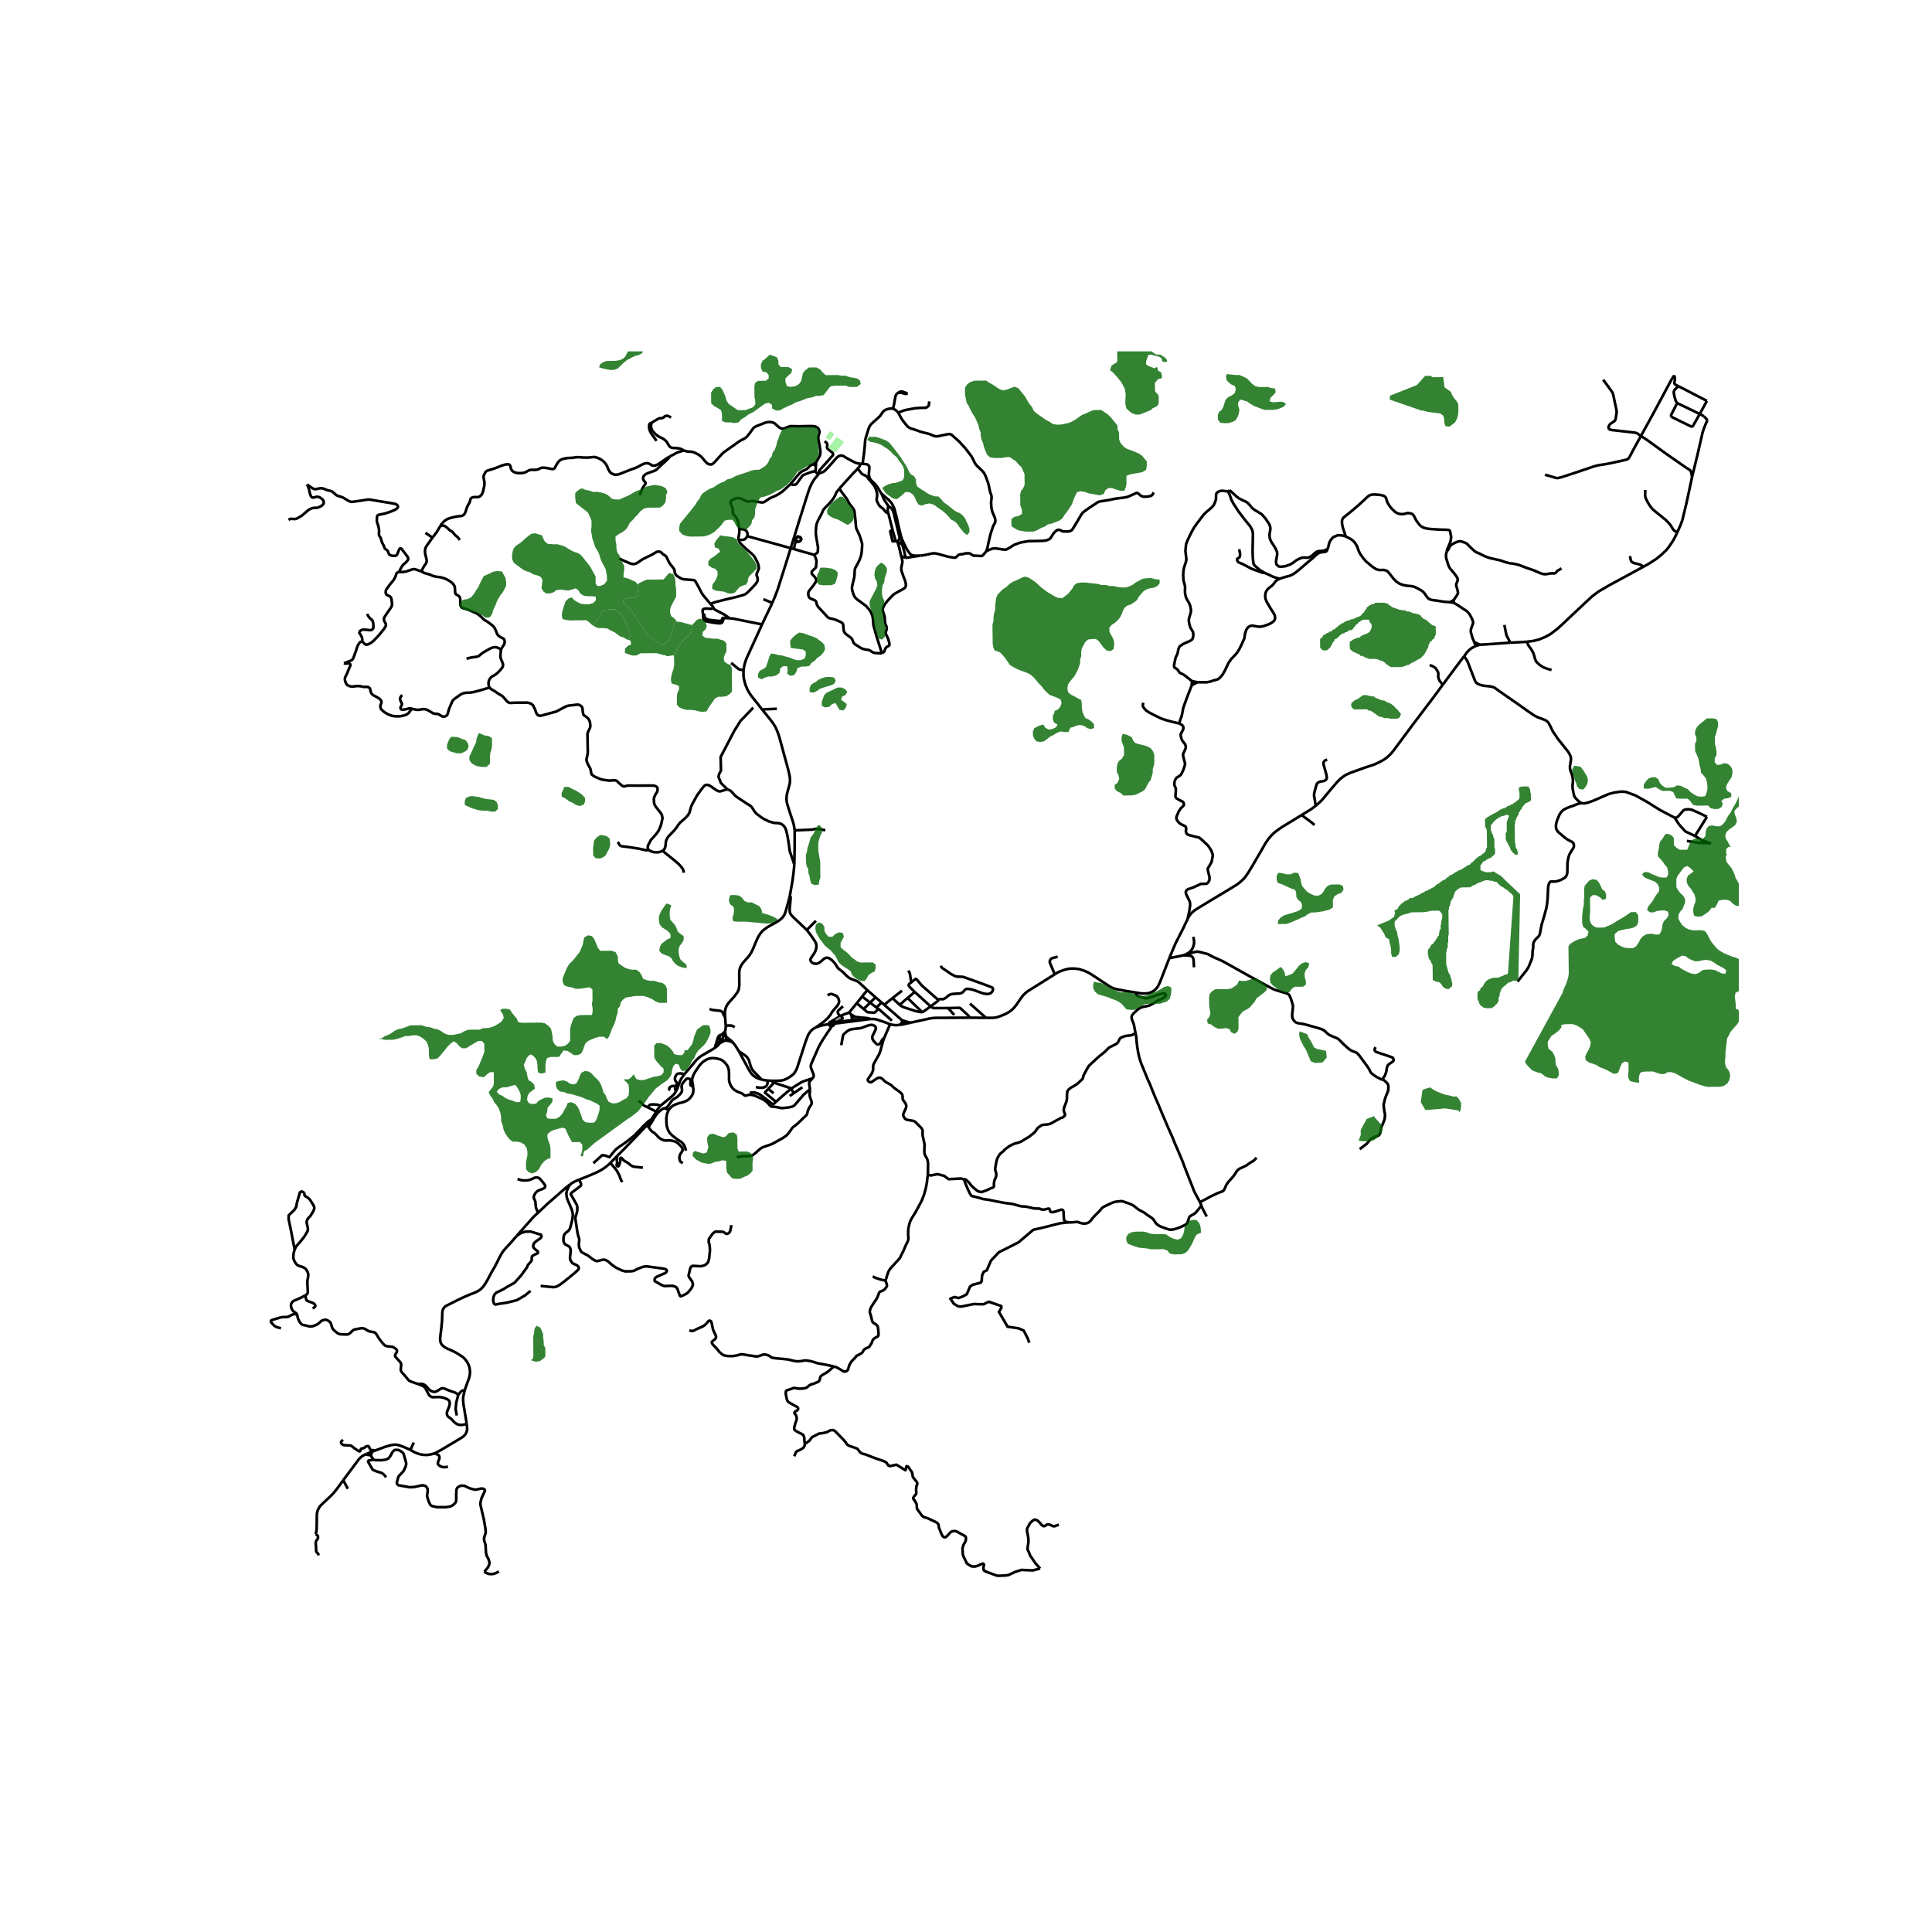 <svg xmlns="http://www.w3.org/2000/svg" width="960" height="960" viewBox="0 0 720 720"><defs><style>*{stroke-linejoin:round;stroke-linecap:butt}</style></defs><g id="figure_1"><path id="patch_1" d="M0 720h720V0H0z" style="fill:#fff"/><g id="axes_1"><path id="patch_2" d="M90 596.259h558V130.94H90z" style="fill:#fff"/><g id="LineCollection_1"><path d="m337.272 381.582-.908-1.037M337.272 381.582l2.068-.456M335.416 381.928l.815-.117 1.04-.229M300.671 346.574l-4.567-4.31-1.018-1.023-.491-.65-.201-.477-.104-.658.015-.996.312-3.292.037-.864-.334-.242" clip-path="url(#pe2385cdd18)" style="fill:none;stroke:#000"/><path d="m270.207 378.927-.043-.954-.017-.367.037-.775.127-.678.245-.795.313-.622.572-.879 2.232-2.524 1.152-1.557.387-.788.186-.733.127-1.155-.03-4.779.097-.857.163-.63.357-.857.573-.9.721-.871 1.145-1.252.737-.913.647-1.002.647-1.321 1.502-3.576.58-1.169.745-1.162.661-.788.692-.609 1.25-.892 3.25-1.82 1.257-.787.684-.581.483-.485.58-.836.358-.83.713-2.386.983-3.735M296.008 322.173l-.075 1.044-.104 1.093-.133 1.203-.373 2.773-1.003 5.776M270.463 382.27l-.16-2.265-.096-1.078" clip-path="url(#pe2385cdd18)" style="fill:none;stroke:#000"/><path d="m264.413 376.036.796.262.401.09 2.841.319.41.186.252.194.208.27.44 1.002.152.229.294.339M270.248 384.321l-.056.342M270.463 382.27l-.004.398-.015.433-.044.404-.152.816M270.248 384.321l-.644.626-.364.356-.3.331M268.094 388.982l-.46.54-.514.45-.714.552M254.963 400.424l.139-.162 3.037-3.551 1.32-1.601.692-.65.647-.574.833-.554 3.607-2.088 1.168-.72M267.12 388.036l-.394 1.334-.32 1.154M118.763 579.64l-.195-.592-.145-.207-.175-.142-.208-.187-.141-.197-.079-.228-.018-1.065-.142-1.853.067-.643.12-.325.23-.297.245-.311.172-.343.018-.574-.044-.249-.093-.134-.715-.553M127.91 551.633l-2.395 3.29-1.227 1.512-1.168 1.2-3.54 3.346-.625.816-.506.968-.268.871-.104.816-.06 5.338-.178 1.189-.179.76M551.512 240.257l-1.533.458M562.868 239.506l-8.655.609-2.7.142M549.386 239.256l.64.303.594.297.892.4M321.27 379.217l1.688.17.47.063.289.071.777.239M331.701 381.72l-1.967-.778-2.95-.985-.713-.16-.804-.051-.773.014M321.4 380.144l1.42-.208 1.674-.176M329.518 386.831l.54-1.3 1.643-3.81M335.416 381.928l-1.03.11h-.885l-.885-.117-.915-.2M268.212 388.825l-.118.157M268.212 388.825l.118-.156M268.212 388.825l-.013-1.8M275.398 391.856l-.311-.515-.885-1.434-.388-.565-.621-.747M273.193 388.595l-.26-.339-.343-.311-1.286-1.024-.365-.328-.344-.31" clip-path="url(#pe2385cdd18)" style="fill:none;stroke:#000"/><path d="m269.94 387.796.642.024.435.046.666.107.543.162.38.155.587.305M287.574 402.786l-1.399-.093M304.136 382.868l-.281.111-.863.498-.811.733-.64.879-.401.691-.357.906-.61 1.646-3.146 9.751-.625 1.266-.543.775-.736.656-.759.547-1.116.657-1.063.456-.952.235-.937.07-1.124.041h-1.598M288.429 403.478l-.372-.204-.234-.204-.25-.284M269.89 385.632l.179-.509.123-.46M270.521 386.15l-.04-.235-.029-.193-.063-.26-.197-.799M269.89 385.632l-.22-.058-.246-.025-.247.02-.237.065M268.86 387.764l.491-.884.268-.567.271-.681" clip-path="url(#pe2385cdd18)" style="fill:none;stroke:#000"/><path d="m270.521 386.15-.138-.172-.139-.135-.16-.112-.194-.1M268.94 385.634l-.122.053M270.595 386.283l-.074-.133M269.94 387.796l.241-.157.202-.183.153-.22.096-.247.035-.26-.029-.261-.043-.185M268.2 387.025l.097.23.147.206.19.173.225.13M268.818 385.687l-.231.149-.19.193-.14.227-.081.25-.02.26.043.26M268.86 387.764l-.53.905M268.86 387.764l.319.102.337.022.33-.06M269.94 387.796l-.093.032M267.12 388.036l.305.334.294.287.375.325" clip-path="url(#pe2385cdd18)" style="fill:none;stroke:#000"/><path d="m268.818 385.687-.37.048-.246.08-.23.156-.179.249-.223.425-.141.408-.31.983M339.34 381.126l-1.73-.436-1.632-.58M361.318 379.266l-13.038.062-1.02.11-.907.153-7.013 1.535M335.978 380.11l.386.435M329.522 374.466l6.01 5.202.446.441M336.364 380.545l-.253.49-.193.28-.502.613M308.954 381.694l1.872-.233M308.954 381.694l.072.234.139.206.194.164.235.108.258.043" clip-path="url(#pe2385cdd18)" style="fill:none;stroke:#000"/><path d="m304.136 382.868 1.05-.414 1.149-.332 1.74-.311.88-.117M309.756 380.701l-.282.081-.241.158-.178.22-.096.259-.005.275M310.826 381.46l.38-.04M310.826 381.46l-.083-.266-.17-.228-.237-.169-.282-.09-.298-.006M309.852 382.449l.271-.027.251-.097.212-.16.153-.21.082-.24.005-.254M309.756 380.701l1.171-.733M302.743 401.866l.215-.2.175-.26.078-.207.038-.329-.086-.48-.893-2.341-.104-.415v-.519l.12-.505.349-.837 2.424-5.504.692-1.314.974-1.584 1.659-2.583.922-1.294.216-.352.33-.693M323.215 368.988l-1.927 2.372M323.215 368.988l3.075 2.674M300.671 346.574l1.369 1.777 1.651 2.392.387.79.156.594.014.67-.089.678-.267.914-.447.878-.803 1.155-.524.85-.097.274.007.287.094.266.17.3.235.226.312.238.301.146.491.128.68.02.44-.124.635-.301.796-.622.833-.761.588-.333.469-.11.52.048.603.263.93.692 1.172 1.275.225.357.603 1.003.29.366 1.026.803.678.54 1.435 1.451.7.574.631.388.55.242 1.332.484.64.263.542.304 3.266 3.03M316.417 377.377l2.87-3.506M316.417 377.377l.818.699M313.523 378.46l.428-.194.725-.283 1.74-.606M321.288 371.36l-2 2.511M321.288 371.36l2.983 2.295M327.376 376.001l.364.277.264.217 4.402 3.88M319.287 373.871l2.581 2.158M327.376 376.001l-.722-.516M321.868 376.029l1.15.99.145.107.297.111 2.098.15.256-.01.25-.096 1.312-1.28M321.868 376.029l2.403-2.374M326.29 371.662l-2.019 1.993M326.29 371.662l2.223 1.929M294.855 405.683l.937 1.736M302.743 401.866l-.239.097-2.881.948-.666.276-.45.214-3.652 2.282M288.429 403.478l5.764 1.908.25.085.19.078.222.134M289.191 410.625l2.831-2.552 2.833-2.39M361.318 379.266l6.121.048M353.315 375.676l3.942-.09.316.018.264.09.175.114 2.919 2.731.186.249.2.478M346.83 375.06l-5.921-5.373M343.646 377.16l.223-.035.194-.083 2.766-1.981M349.551 372.553l.079.111.026.114-.023.09-.06.107-2.744 2.086M353.315 375.676l-5.214.007-.238-.02-.364-.14-.67-.462M343.646 377.16l-5.422-5.232M335.263 374.47l.633.439.431.259.818.321 4.158 1.335 1.339.277.48.059.297.017.227-.017M332.594 371.976l2.67 2.493M332.594 371.976l-3.072 2.49M332.594 371.976l3.562-2.776M329.522 374.466l-1.009-.875M313.07 378.715l-2.143 1.253M313.07 378.715l.453-.255M314.156 374.999l-1.756 1.61-.148.295-.063.287.074.331.16.308.647.885M324.271 373.655l2.383 1.83M138.132 542.26l-.505-.013-.48-.06-.357-.082-.534-.137M138.498 541.067l-1.217.485-1.025.416M127.91 551.633l.752-1.009 4.387-5.878.766-1.023.684-.678.796-.581.961-.496M139.319 543.978l-.193-.159-.61-.83-.384-.729" clip-path="url(#pe2385cdd18)" style="fill:none;stroke:#000"/><path d="m138.498 541.067.014.273-.026.257-.082.193-.272.47M180.43 585.69l.31-.24.899-1.05.431-.72.298-.857.037-.56-.297-1.1-.714-1.355-.283-1.147-.164-2.932-.528-1.694-.022-.84.052-.287.506-1.473.052-.636-.112-1.21-.572-3.36-1.295-5.483.038-.871.416-1.646 1.254-2.652-.064-.328-.212-.273-.636-.238-.587.027-1.778.366-.684-.006-1.562-.415-.64-.27-1.524-.747-1.168-.027-.625.2-.58.352-.357.388-.208.519-.105 2.22.03 1.645-.111.594-.26.49-.477.506-.713.553-.781.325-1.63.221-3.16.007-1.845-.408-.617-.373-.268-.491-.424-.858-.61-2.012.164-1.306.111-.768-.081-.594-.239-.505-.364-.415-.424-.27-.855-.166-.595.09-2.41.554-1.718.096-4.225-.733-.494-.442-.138-.387.037-.343.543-1.946.35-.515 1.488-1.546.818-1.59.282-1.19-.089-.58-.856-3.057-.2-.387-.35-.38-.996-.608-.543-.208-1.138-.014-.38.201-.372.353-.498.753-.372.802-.796 1.048-.885.425-.729.152-1.139.115-2.208-.025-.52-.18" clip-path="url(#pe2385cdd18)" style="fill:none;stroke:#000"/><path d="m143.88 550.545-.548-.731-.923-.826-2.22-.699-1.3-.572-1.743-3.018.24-.413 1.933-.308M339.582 366.094l1.654-1.29.082-.024.082.003.083.037 1.88 2.239.192.22.203.188 5.793 5.086M350.667 359.88l.082.325.123.26.175.203 3.354 2.296.996.543.67.298.49.124.704.045 1.26.052.383.035.48.141 6.68 2.407 3.51 1.314.29.194.186.387-.038.498-.171.436-.275.346-.484.408-.758.228-.945-.014-1.07-.207-3.616-1.308-.803-.207-.795-.124-.603-.05-.439.07-.424.256-.49.581-.491.45-.372.228-.87.159-1.719.104-.9.083-.565.158-.654.34-1.101.913-.71.415-.287.09-.204.02-.843-.03-.204.01-.24.051-.428.145M335.263 374.47l2.96-2.542M340.909 369.687l-2.685 2.24M339.582 366.094l-.785.612-.127.208-.022.283.074.221.223.333 1.964 1.936M361.467 374.002l5.972 5.312M393.07 363.097l-10.101 6.327-.804.636-.632.623-.55.608-2.38 3.403-.73.906-1.077 1.023-.915.63-1.361.726-1.89.768-1.204.38-.648.125-.792.062h-2.547M318.773 378.99l-1.538-.914M318.773 378.99l2.497.227M318.773 378.99l-1.345.137M295.792 407.42l3.236-2.234M295.792 407.42l-1.495 1.037M289.191 410.625l-1.036.923-.074.02-.084-.008-.087-.043-1.608-1.317-2.916-2.186-.684-.373-.982-.363-.383-.09-.498-.049-1.432.08M288.429 403.478l-2.123 2.311" clip-path="url(#pe2385cdd18)" style="fill:none;stroke:#000"/><path d="m286.306 405.79-1.18 1.284-.035.06.006.071.042.064 4.052 3.356M127.91 551.633l1.718 3.2M138.498 541.067l1.003-.386M155.92 515.801l1.591.685.387.207.357.305.275.345 1.22 2.303.305.422.335.283.483.263.52.097 1.02-.055.937-.042.922.076 1.235.29 1.078.422.536.319.327.421.141.608.023.554-.231.878-.751 1.881-.09.573.053.616.253.526.356.325.529.36.439.317.401.422.447.512.676.615.602.374.625.241.454.076.826-.013.706-.09 1.026-.304" clip-path="url(#pe2385cdd18)" style="fill:none;stroke:#000"/><path d="m173.19 518.118-.387 1.645-.156.768-.067.754.022.843.12 1.21.178 1.12 1.033 6.155" clip-path="url(#pe2385cdd18)" style="fill:none;stroke:#000"/><path d="m161.935 541.614.612-.263 1.606-.878 7.772-4.626.9-.657.536-.567.38-.63.245-.684.104-.656-.03-.734-.127-1.306M108.441 486.178l-.01.256.036.511.209.74.223.443.342.43.416.352.625.435.223.19.179.301.114.383M155.92 515.801l-1.092-.34-1.839-.655-.498-.277-.35-.311-.595-.747-.788-.954-1.004-1.079-.268-.45-.119-.38-.015-.387.142-1.376v-.47l-.105-.373-.23-.395-.965-1.028-.82-.942-.134-.243-.015-.276.15-.408.43-.743.115-.298.034-.228-.1-.328-.168-.25-.409-.352-.543-.366-.431-.208-.394-.076-.767-.048-.728-.083-.61-.132-.491-.29-.52-.525-.767-.941-.691-.913-1.183-1.88-.264-.27-.28-.207-.393-.132-1.02-.173-.527-.097-.439-.186-1.212-.723-.358-.152-.275-.07-.338-.055-.442.01-2.373.443-.52.222-.365.263-.357.387-.55.512-.47.338-.386.125-.61.048-1.783-.07-.627-.082-.528-.2-.469-.305-1.175-1.002-.35-.409-.252-.456-.454-1.507-.126-.31-.238-.316-.26-.211-.394-.27-.447-.228-.469-.125-.527.018-.487.131-.447.19-.368.25-.558.532-.632.498-.58.317-1.093.409-.476.117-.618.02-.55-.048-.454-.124-.536-.152-.264-.069-.368-.063-.535-.103-.279-.114-.286-.225-.34-.3-.218-.295-.327-.539-.41-.96-.148-.534-.102-.578M100.73 492.407l.177-.175.22-.152.345-.166.499-.176 1.773-.526.856-.245.558-.104.517-.045.632.007.561-.02.365-.067.32-.086.297-.138.424-.253.354-.197.468-.197.383-.104.298-.048.242-.007.19.052.226.152.363.307M113.384 444.369l.096.913.075.27.193.2.394.242.506.29.528.45.499.602 1.182 1.888.216.539.067.408-.074.422-.172.484-1.003 1.757-.373.504-.676.678-.342.553-.164.436-.052.442.044.443.387 1.715.037.546-.111.546-.164.374-1.011 1.687-1.16 1.521-1.77 2.047-.343.491-.387.865M113.736 482.759l.533-.35.246-.255.155-.305.053-.331-.189-3.652.07-.809.17-.947.112-.72-.03-.601-.156-.609-.223-.456-.424-.67-.364-.367-.432-.283-.573-.263-.728-.215-.543-.186-.424-.18-.357-.277-.432-.532-.364-.554-.29-.608-.179-.574-.052-.602.03-.712.149-.954.312-1.065M110.625 448.366l-.239 1.41-.684 1.135-1.338 1.272-.804.803v1.41l.833 3.928 1.413 7.358M110.625 448.366l1.16-4.039.565-.304 1.034.346M192.55 460.579l1.597-1.065 1.55-.5 2.002-.06 3.892 1.185.152.322.053.369-.12.336-.371.372-1.451.989-.831.767-.337.908.112.664.395.485 1.257 1.05.043.12-.003.143-.013.097-.017.11-.115.17-.178.124-.582.24-1.055.548-.227.194-.093.287-.074 1.217-.195.403-1.06 1.198-.248.38-.241.652-2.209 3.067-1.585 1.745-.87.972-2.768 1.524-1.322.841-2.71 1.315-.604.634-.331.731-.175.804-.017.83.151.58.142.419.122.173.17.14.262.081.249-.007.642-.166 3.285-.494 3.767-.923 3.046-1.759 2.083-1.723M192.877 439.39l1.175.366.722.125.922.048.9-.062.826-.173 1.019-.4.543-.277.46-.16.58-.048.458.076.376.152.305.2 1.558 1.86.28.426.126.274.044.28-.052.304-.153.239-.212.172-.453.256-1.413.519-.55.29-.454.374-.342.408-.305.49-.305.74-.03.402.067.318.268.519.156.373.149.546.044.554.052.574.067.691.112.422.107.318.175.38.115.298.071.318.082.497M212.401 441.43l-.84.657-.967.802-4.901 4.288-1.563 1.355-3.763 3.547M192.55 460.579l4.931-5.56.796-.913.93-.961 1.16-1.066M227.47 433.38l2.573-2.634M215.824 439.623l3.866-1.547 1.378-.596.957-.413.997-.47.96-.52.944-.594.856-.636 1.07-.872.618-.595M231.918 440.538l-.402-.63-.275-.622-.268-.788-.193-.553-.305-.56-.7-1.231-.803-1.024-1.502-1.75M241.445 412.686l-.848-.382-.468-.22-.376-.266-.36-.412-.352-.37-.463-.406-.566-.34M244.554 414.26l-3.109-1.574M246.12 412.084l-.465.55-.461.62-.64 1.005M242.782 417.143l1.344-2.165.428-.719M246.12 412.084l-.422-.19-.662-.194-.768-.086-1.105-.035-.524.045-.407.109-.301.199-.198.275-.288.479M251.862 406.821l-.428.661-.54.615-.639.612-2 1.632-1.48 1.221-.655.522M310.764 509.232l1.198.408 1.629.975.721.443.305.083h.372l.357-.117.35-.195.282-.345.2-.595.276-.954.364-.781.312-.464.432-.608.439-.408.32-.325.335-.325.408-.58.335-.27.759-.36.84-.477.424-.38.268-.485.156-.325.216-.228.223-.159.439-.277.364-.18.454-.117.417-.325.223-.318.208-.394.275-.318.156-.27.12-.297.126-.429.126-.304.208-.332.342-.366.73-.457.543-.242.26-.311.126-.443v-.45l-.022-.462-.164-1.515-.082-.504-.163-.333-.343-.387-.327-.255-.907-.547-.246-.325-.148-.374-.186-.83-.29-1.21-.26-.69-.105-.422.008-.457.059-.428.253-.74.387-.678 1.115-1.722.7-1.017.305-.636.287-.667.233-.723.164-.338.275-.291.58-.221.602-.277.388-.256.401-.394.432-.587.178-.36-.008-.401-.074-.38-.431-1.28M345.788 437.848l-.164 1.072-.212 1.87-.442 2.279-.647 2.261-.833 2.137-2.083 3.914-1.644 2.67-.573 1.113-.319 1.037-.342 1.59-.097 1.142.015 1.279.06.795.037.58-.09.492-.23.678-.759 1.517-.684 1.65-1.041 2.095-.26.595-.365.498-.64.719-2.35 2.565-.617.747-.253.463-.26.533-.365 1.086-.617 1.998" clip-path="url(#pe2385cdd18)" style="fill:none;stroke:#000"/><path d="m325.23 475.695 1.172.574 1.8.588 1.238.28.573.086M299.905 537.942l-.142-1.286-.022-.767-.185-.678-.134-.318-.246-.242-.322-.203-1.536-.769-.782-.446-.41-.36-.14-.27-.023-.359.075-.476.356-1.342.41-1.1.104-.518v-.429l-.15-.684-.237-.463-.35-.401-.104-.208v-.221l.164-.25.275-.22.632-.353.224-.242.081-.263-.022-.283-.082-.201-.23-.242-.201-.145-.595-.284-2.21-1.23-.527-.464-.246-.436-.186-.718-.312-1.633.015-.74.119-.297.238-.29.558-.145.572-.18.81-.284.402-.186.425-.055.379.027.58.124.543.084.714.027.498-.027.863-.084.409-.083.357-.09.387-.186.275-.242.417-.346.334-.249.365-.221.52-.166.469-.097 1.012-.443.684-.255.327-.214.216-.263.149-.318.081-.367.097-.519.2-.421.32-.311.529-.325.594-.374.484-.235.78-.525 2.21-1.93M256.878 495.845l.74.128.365.042.338-.056.462-.166.758-.435.472-.222 1.153-.463 1.004-.508.51-.366.49-.474.562-.619.197-.294.16-.145.19-.07.2-.017.268.048.19.146.152.284.238.881.13.747.287 1.258.376.868.405.799.212.546.097.315.018.242-.089.353-.186.286-.576.485-.633.518-.085.173-.008.225.052.193.216.364.346.414 1.019 1.027.38.46.803 1.027.71.605.442.367.532.262.647.176.93.111 1.272.014.788-.042 1.324-.228.736-.22.476-.132.491-.042.647.056 1.827.322 1.505.203 1.228.207h.55l.647-.138.744-.263.699-.242.454-.076.662.055.75.222.544.207.461.374.454.29.32.083 1.316.2 2.76.243 1.011.11.699.077.558.124.788.221 1.503.311.773.028.937-.034.625-.104 1.093-.194.506.014 1.748.284 1.138.331 1.428.45 1.123.2 2.313.436 2.514.525M295.956 542.706l.349-.719.26-.615.239-.38.297-.236.566-.2.78-.408.44-.235.43-.29.35-.485.194-.415.059-.38-.015-.4M387.625 584.552l-.618.124-1.614.456-.625.11-4.105-.179-2.269.706-2.536 1.189-.9.165-2.87.132-.745-.118-3.763-1.39-.736-.352-.29-.373-.067-.823.216-.982-.149-.422-.194-.076-.252.021-1.95.85-1.01.243-1.153-.118-1.399-.871-.32-.298-1.242-2.55-.208-.706-.134-2.226.364-1.356.529-.85.357-.843.037-1.03-.127-.284-.29-.29-3.071-1.695-.529-.124h-.661l-.588.138-.38.214-1.695 1.791-.29.132-.365.041-.58-.297-.409-.63-1.07-2.634-.15-1.037-.133-.345-.275-.319-.528-.38-3.34-1.549-.863-.207-.64-.325-.423-.346-1.83-2.551-.127-1.708-.796-1.48-.468-.477-.037-.228.074-.304.201-.332.863-1.058.037-.228-.097-1.3.127-1.196.357-1.045-.142-.545-1.54-1.93-.26-1.666-.795-1.176-.692-1.009-.253-.131-.365-.062-.394 1.52-3.346-2.08-2.38.525-.677-.242-.67-1.044-.513-.332-.67-.297-2.41-.803-1.829-.684-2.52-.989-.79-.16-.625-.255-.475-.373-.967-1.238-.588-.283-2.454-.837-.618-.346-.379-.387-.327-.553-.87-1.016-3.087-3.154-.64-.394-.72-.041-.574.152-1.264.684-1.54.319-1.242.145-2.447 1.237-.453.422-.73 1.023-1.212.865-.513.145M329.518 386.831l-.264.66-.223.675-.96 3.562-.275.767-.29.61-1.726 3.056-.327.726-.04.208-.015.387.01.677-.044.602-.1.436-.264.616-.461.788-1.064 1.514-.082.27.015.193.093.198.2.252.343.208.316.097.28-.028.255-.1 1.079-.765.878-.567.494-.197.38-.045.424.045.434.197.388.312.691.719.484.363 1.178.643.614.373.368.26.417.428.733.644 1.859 1.314.617.587.32.477.133.533.008.802.015.29.063.215.978 1.355.23.582.071.449-.037.38-.16.492-.844 1.86-.1.35-.011.3.09.339.456.809.253.256.402.228.483.131 1.956.325.447.16.409.241 2.261 2.282.245.343.216.542.022.319-.037.954.06.726.29 1.266.163.809.134.678.12.643-.016.463-.067.726-.007 1.21.037.657.075.436.305.65.572.982.178.498.12.532.096.74-.022 2.234-.052 2.068" clip-path="url(#pe2385cdd18)" style="fill:none;stroke:#000"/><path d="m359.44 439.577-1.295-.38-4.638.246-1.625-1.236-2.452-.631-2.453.467-1.19-.195" clip-path="url(#pe2385cdd18)" style="fill:none;stroke:#000"/><path d="m423.187 385.09-.676.293-.502.294-.287.082-.386.08-.41.062-.665.059-.706.097-.566.152-1.197.474-.302.214-.178.208-.316.646-.372.699-.246.29-.305.277-.844.425-1.684.847-.167.083-.227.173-1.421 1.432-.52.442-1.592 1.26-1.227 1.106-2.32 2.15-.403.477-.64 1.066-1.156 2.16-.112.346-.253.962-.107.173-.275.26-1.25 1.181-.431.401-1.123.706-1.354.76-.84.727-.26.394-.127.408-.105.975-.022 1.501-.06.56-.178.657-.773 2.006-.134.546-.037.477.074.526.149.422.143.307.091.239.017.263-.032.185-.1.174-.61.581-.128.081-.184.068-.255.06-.214.045-.191.089-.434.266-1.457.775-1.458.843-.788.318-.693.125-1.568.145-.328.048-.35.16-.855.56-.543.45-.346.428-.267.466-.35.475-.584.542-1.12.903-.65.498-1.186.684-1.413.872-.681.342-.721.242-1.19.297-.707.277-1.399.737-.973.705-.726.57-.536.623-.58.466-.513.408-.401.512-.558.975-.227.516-.275.978-.32 1.822-.123.879.012.325.107.36.253.88.049.471-.045.62-.06.255-.312.76-.204.392-.168.743-.09.508-.018.695.015.422-.06.221-.133.166-.186.131-.714.243-1.703.798-1.462.512-.439.1-.268-.007-.45-.114-.676-.245-.629-.495-1.026-.86-.73-.734-.598-.802-.416-.474-.941-.85-.264-.145h-.186l-.09.076" clip-path="url(#pe2385cdd18)" style="fill:none;stroke:#000"/><path d="m398.223 455.523-.427-.055-.488-.131-.338-.152-.282-.232-.101-.29-.075-.367-.077-.778-.045-1.003-.022-.677-.064-.453-.122-.273-.209-.208-.163-.076-.286-.024-.298.076-1.752.58-.937.236-.398.045-.405-.035-.19-.09-.104-.117-.078-.18-.115-.363-.13-.384-.13-.131-.186-.042-.305.055-.722.16-.654.173-.558-.014-.387-.049-.387-.138-.312-.16-.32-.02-.67-.007-1.1-.041-1.503-.36-1.279-.277-.706-.096-.907-.028-1.124-.193-1.74-.519-.915-.221-1.272-.173-1.272-.146-3.146-.587-2.87-.602-2.232-.304-1.837-.546-2.142-.512-.402-.166-.2-.187-.492-.865-.691-1.459-1.071-2.586-.164-.712.019-.242M283.795 402.302l-.732-.211-.651-.242-.795-.385-1.043-.76-.762-.869-.721-1.152-3.693-6.827" clip-path="url(#pe2385cdd18)" style="fill:none;stroke:#000"/><path d="m283.795 402.302-2.926-3.043-.432-.505-.301-.491-.275-.636-.194-.602-.52-1.812-.177-.371-.158-.25-.454-.644-.49-.484-.566-.401-.814-.537-1.09-.67M286.175 402.693l-1.063-.121-.748-.132-.569-.138M271.159 294.25l.528.146.55.29.647.609.885 1.024.387.373.99.692 2.61 1.722 1.874 1.204.335.276.267.311.982 1.55.447.532.357.346 1.48 1.12 1.279.824 1.822.858 1.57.47.535.09 1.064.048.528.076.58.145.692.36.594.547.365.525.327.706.275.933.432 2 .476 3.036.223 1.75.141.65.737 2.102.87 2.608" clip-path="url(#pe2385cdd18)" style="fill:none;stroke:#000"/><path d="m296.126 309.46.038 1.439-.023 4.675-.133 6.599M241.743 316.768l-.331-.54-.015-.577.1-.582 1.086-2.068 1.919-2.123.9-1.262.454-.937.494-1.3.547-2.453-.216-1.148-.415-.745-1.957-2.495-.342-.643-.212-.671-.082-1.411.1-.671.621-1.29.506-.726.156-.71-.003-.629-.201-.46-.395-.308-.751-.235-1.093-.038-4.544.032-4.054-.025-1.44.32-.632-.179-1.037-.881-1.064-.996-.408-.18-.506-.045-1.908.108-2.094-.267-1.019-.228-2.22-.93-1.04-.737-.254-.391-.376-1.846-.881-1.602-.46-1.106-.139-.692.279-1.31.16-.644.082-.833-.13-6.807.227-.767.714-1.477.141-.681-.141-1.418-.212-.63-.465-.754-.54-.505-1.074-.75-.208-.315-.19-1.096-.127-1.245-.297-.588-.54-.42-.542-.23-.517-.05-3.176.375-.759.19-.714.315-3.172 1.694-3.745 1.024-2.108.58-.847-.143-.343-.262-.274-.374-.265-.551-.311-.965-.82-1.646-.576-.467-.748-.35-.788-.17-4.37.028-2.008.104-.588-.163-.543-.37-1.093-1.279-.49-.567-.506-.38-1.28-.74-1.324-.92-1.19-.672-.721-.64" clip-path="url(#pe2385cdd18)" style="fill:none;stroke:#000"/><path d="m186.723 242.097-.127 1.052-.108 1.058.041.74.201.74.528 1.232.197.64-.022.65-.193.474-.502.695-.692.764-.562.564-.677.557-.687.456-.75.391-.394.336-.316.359-.244.408-.21.483-.13.543-.024.52.09.844.256.63" clip-path="url(#pe2385cdd18)" style="fill:none;stroke:#000"/><path d="m153.657 264.26.366-.021.493.12.576.136.517.048.576-.045 1.291-.207.387-.04.465.048.653.161.806.398 1.004.588.523.315.38.148.423.089.56.027.507.054.42.186.445.28.528.312.337.147.292.043.334-.005.337-.066.305-.123.288-.221.253-.339.193-.553.357-1.332.454-1.124.755-1.75.41-.699.802-.611 1.384-1 .77-.515.576-.28.613-.156.715-.11.74-.032.69-.01.585-.093.807-.14 1.979-.511 2.469-.72 1.376-.425M277.108 249.685l.15-1.086.223-.996.275-.968.215-.65.328-.823 4.871-10.632.804-1.812M287.804 224.68l-.394.858-3.436 7.18" clip-path="url(#pe2385cdd18)" style="fill:none;stroke:#000"/><path d="m271.832 230.411 1.056.11.766.098 10.32 2.099M278.51 199.812l16.166 4.476M275.287 201.265l1.368-.076.45-.066.428-.176.42-.325.557-.81M275.52 197.093l1.298.153.57.166.428.218.264.176.282.36.152.505.075.498-.079.643M294.676 204.288l1.153.311M287.804 224.68l1.093-2.552.975-2.622 3.198-10.078 1.606-5.14M304.989 176.784l-1.566 1.882-.446.705-.447.781-.401.83-.484 1.15-.691 2.04-3.44 10.919-2.838 9.197M304.989 176.784l.42-.498M304.989 176.784l-1.365-1.17M304.059 173.691l-.063 1.225-.086.283-.111.173-.175.243M294.58 180.43l.922.234.353.01.369-.037.334-.083.32-.263 2.094-2.892.163-.165.142-.115.22-.134.37-.153 1.656-.64 1.063-.345.428-.108.61-.124M244.64 164.332l-.447-.734-.513-.68-.762-1.063-.513-.82-.35-.871-.145-.647-.008-.592.038-.629.12-.31.285-.266.42-.112M250.104 155.573l-1.143-.57-.528-.069-.435.104-.361.2-.264.288-.357.206-.273.07-.361.045-.42.014-.372.075-.564.285-1.484.861-.777.526" clip-path="url(#pe2385cdd18)" style="fill:none;stroke:#000"/><path d="m254.878 167.86-1.112-.548-.564-.185-.931-.116-1.32-.064-.558-.09-.378-.13-.264-.166-.217-.189-.45-.657-.517-.892-.55-.64-.421-.36-.55-.352-1.458-.737-.725-.46-.643-.536-1.008-1.138-.353-.626-.179-.54-.067-.789.152-1.037" clip-path="url(#pe2385cdd18)" style="fill:none;stroke:#000"/><path d="m304.196 172.183.268-.463 1.012-1.771.193-.65.082-.602-.082-1.21-.728-4.151-.015-.395.074-.373.401-1.3-.03-.623-.207-.636-.373-.52-.49-.318-.513-.242-.73-.11-1.108-.042-4.06.09-2.79-.055-.625.034-.654.173-1.287.56-.498.139-.655.007-.632-.208-.409-.263-1.666-1.473-.58-.311-.603-.146-.914-.048-.595.062-.737.166-3.6 1.404-.572.36-.439.436-1.175 1.653-.952 1.204-.558.533-.751.484-.878.422-.714.4-1.755 1.247-3.942 2.787-.736.637-2.908 3.196-.625.574-.476.221-.439.055-.543-.103-.58-.311-.81-.775-1.183-1.44-.476-.456-.703-.536-1.254-.668-.944-.36-.64-.124-.795-.055-.432-.014-.558-.083-.93-.332" clip-path="url(#pe2385cdd18)" style="fill:none;stroke:#000"/><path d="m249.805 170.008 1.345-.69 1.292-.711 2.436-.747M156.992 212.938l1.252.64 1.265.346.825.27.985.421.644.19.74.14 1.112.144.78.139 1.076.328.918.426.963.535.93.7.502.56.342.505.178.619.053.622.056 1.128.074.446.197.35.45.27.45.262.38.318.267.508.1.55.053 1.972.085.45.253.494.334.26.551.197 1.35.39 1.257.481 2.224 1.003 1.093.76.684.575.614.664.658.55.729.377.978.702 1.26.996.662.764.477 1.024.513 1.356.416.474.473.397.677.388.613.277.398.335.2.547-.014.595-.145.615-.36.654-.536.774-.305.671" clip-path="url(#pe2385cdd18)" style="fill:none;stroke:#000"/><path d="m173.87 245.49.756-.218.907-.217.922-.142 1.012-.125.524-.131.51-.239.423-.346.73-.598.631-.425 1.016-.585 1.186-.681.7-.323.458-.153.498-.107.488-.005.786.152.622.29.36.236.324.224M328.588 243.398l-.33.059h-.458l-1.558-.1-.432-.063-.572-.2-.96-.63-.357-.18-.416-.09-.826-.117-1.034-.229-.795-.338-2.276-1.453-.328-.332-.23-.36-.446-1.127-.283-.367-.595-.519-1.25-.899-.587-.58-.276-.423-.155-.526-.12-1.113-.059-.844-.09-.422-.237-.346-.528-.339-1.77-.809-1.124-.36-1.115-.228-.573-.208-.345-.233-2.094-2.285-1.466-1.583-.364-.55-.127-.37-.212-.9-.152-.256-.339-.321-.42-.197-1.167-.457-.432-.304-.305-.457-.134-.519-.044-.567.022-.422.215-.525.462-.616 1.093-1.335.911-1.339.22-.502.022-.463-.12-.436-.364-.553-.9-.94-.23-.353-.063-.29.007-.264.13-.318.38-.401.93-.865.14-.27.053-.193.152-1.982-.026-.329-.089-.325-.238-.67-.416-1.073" clip-path="url(#pe2385cdd18)" style="fill:none;stroke:#000"/><path d="m295.83 204.6 4.101 1.203.874.218 2.693.771M312.8 182.13l-.943 1.156-.275.478-.32.802-.52.934-.595.864-.736.872-2.12 2.214-.328.318-.163.304-.38.862-.42.878-1.082 2.058-.424.927-.223.747-.126.802-.12 1.896.03.955.141.961.648 3.812-.053 1.37-.055.345-.115.229-.283.249-.84.63M335.836 207.249l.357 1.245.082.574.008.574-.275 1.266-.127.733v.56l.149.768.721 2.054.491 1.211.342 1.356.023.567-.164.581-.35.464-.744.436-2.67 1.473-.706.491-.52.49-1.124 1.198-.93 1.051-.706.962-.461.809-.26.705-.03.457.119.553.342 1.059.2.74.097.442.105 1.689.052.4.118.381.358.872.111.415.022.463-.085.453-.227.557-.108.467.026.322.09.283.557 1.072.29.727.216.677.182.671.056.599-.004.218-.067.176-.167.155-.87.512-.223.208-.201.346-.32.892-.208.29-.26.229-.555.256M312.8 182.13l.686.994.67.902 1.182 1.543.41.609.364.789.334.601 1.585 2.062.252.498.142.373.037.394.334 2.934.209 2.531.052.325.104.34 1.168 2.51.275.817.617 1.965.067.338.015.512-.156 2.38-.23 1.418-.529 1.57-.766 1.536-.87 1.584-.141.415-.097.636-.074 1.743-.134.893-.722 3.043-.081.492.022.657.096.512.357 1.19.335.857.417.63.632.615 2.09 1.515 1.294.968.781.851.885 1.197.528 1.141.223.713.201 1.231.12 1.736.074.533 1.152 4.067 1.473 4.642.405 1.466M321.452 172.858l-.755-.035M332.817 152.302l-.47-.042-.571.007-.707.104-.833.256-.766.422-.432.429-.38.553-.334.512-.297.415-.41.443-2.439 2.165-.498.492-.431.546-.29.477-.305.823-1.02 3.307-.133.547-.09.567-.089 1.363-.327 3.307-.543 3.863M324.539 178.9l-.342-.574-.209-.505-.164-.733-.029-.657.074-.63.127-1.494-.052-.418-.116-.266-.208-.291-.324-.194-.279-.093-.684-.111-.881-.076M331.14 188.682l-1.723-2.582-.877-2.094M324.539 178.9l1.465 1.391.862 1.024 1.399 2.304.275.387" clip-path="url(#pe2385cdd18)" style="fill:none;stroke:#000"/><path d="m336.11 200.796-.237-.603-.446-1.75-.721-3.017-.484-2.247-.699-2.796-.32-1.085-.401-.851-.52-.906-.626-.755-.61-.608-.907-.796-1.599-1.376M320.697 172.823l-.751-.1-.577-.117-.245-.063-.439-.159-2.395-1.252-1.1-.623-.826-.518-.35-.16-.662-.062-.602.146-.476.255-.439.367-1.22 1.384-1.822 2.089-1.242 1.28-.476.394-.461.27-.528.183-.677.149" clip-path="url(#pe2385cdd18)" style="fill:none;stroke:#000"/><path d="m307.298 164.429.71.574.212.284.075.252.01.301-.103.795.018.236.112.262.498.464 1.026.803.432.422.141.283.045.29-.075.27-4.396 4.918-.646.762-.13.235-.022.187.037.211.167.308M127.828 536.58l-.61.567-.086.183-.033.232.06.235.163.249.275.27.313.165.423.104 1.533.076.46.014.31.034.23.077.234.158.96.775 1.573 1.055.208.066.194.023.178-.065.082-.104.108-.477.089-.187.16-.134.22-.108.45-.065.189-.056.156-.059.446-.317.283-.222.498-.125.235-.017.152.039.171.128.543 1.109.13.162.16.084.279.017.483-.042.153-.007.149.063.152.2M152.946 540.303l-2.976-1.255-1.34-.47-1.055-.194-.982.042-1.071.18-1.815.525-4.206 1.55M152.946 540.303l1.258-2.698M161.935 541.614l-.98.297-.877.194-.893.11-.796-.007-.766-.055-1.079-.18-1.22-.4-1.085-.478-1.293-.792M253.025 404.02l-.62-.36M254.963 400.424l-1.038 1.508-.513.968-.387 1.12M251.862 406.821l.382-.74.35-.874.431-1.187M249.759 406.279l-.278-.205-.104-.162.006-.254.234-.424.318-.249.447-.19.427-.087.532.042.432.073M251.862 406.821l-.172-.605-.063-.418-.022-.505.168-.47M252.405 403.66l-.294.52-.338.643M329.518 386.831l-.431.322-.235.249-.22.314-.45.83-.226.34-.334.269-.35.11-.26-.013-.294-.162-.573-.516-.758-.885-.253-.56-.075-.63.164-.587.669-1.3.44-.962.073-.595-.126-.421-.61-.478-.624-.207-.707.02-.833.2-2.38.886-.685.153-2.298.255-.803.111-.907.284-.73.476-1.19 1.01-.297.45-.126.498-.566 3.223M435.769 357.065l-2.977 7.684-.616 1.528-.602 1.245-.61.816-.61.637-.73.498-.55.297-.959.346-1.51.141-.733-.003-.85-.083-1.801-.304M393.07 363.097l.973-.61.915-.443 1.026-.387.96-.31 1.13-.27.87-.111.834-.02 1.294.075 1.138.152.952.297 1.13.388 1.31.595 1.108.663 6.709 4.427.777.432.699.3.569.205.885.211 2.886.553 3.986.623" clip-path="url(#pe2385cdd18)" style="fill:none;stroke:#000"/><path d="m423.187 385.09-.115-.555-.453-2.455-.245-.878-.492-1.103-.13-.54-.03-.39.027-.36.082-.297.234-.38.29-.367.732-.709.852-.782.62-.45.488-.259.51-.204.982-.228 1.223-.256.443-.128.405-.183.796-.38.9-.53 1.104-.705 1.763-.816.49-.328.276-.194.245-.194.175-.197.093-.173.032-.128-.006-.104-.015-.09-.063-.137-.115-.167-.13-.11-.201-.076-.265-.038-.442.048-.899.24-1.45.438-2.727.958-.487.138-.346.055-.253.007-.365-.076-2.115-.608-.625-.263-.294-.177-.204-.249-.094-.165-.167-.678M447.706 449.341l-.06-.276-.156-.395-.335-.733M423.187 385.09l.134.652.09.446.052.45.108 1.41.242 2.037.316 1.94.212 1.048.249 1.068.676 2.13.648 1.55 1.881 4.613.703 1.49 1.618 4.063 1.406 3.236 1.785 4.288.788 1.819.9 2.15 1.987 4.47.817 2.051 1.495 3.438 1.294 3.077 1.361 3.603 3.126 7.945 2.08 3.873" clip-path="url(#pe2385cdd18)" style="fill:none;stroke:#000"/><path d="m468.256 431.424-.409.504-.461.45-.535.415-.7.366-.773.533-.87.65-1.235.588-1.324.615-.588.422-.431.422-.342.594-.856 1.266-1.04 1.21-.975 1.1-.439.58-.416.768-.514 1.183-.282.49-.283.278-.617.276-1.473.553-1.019.484-1.77.837-.625.387-2.372 1.245-.752.297M398.223 455.523l-3.107.344-6.853 1.729-3.165.698-5.547 4.703-7.277 3.67-2.97 3.126-1.01 2.335-.523 1.275-1.175.546-.62 1.456-.13 2.063-.424.576-2.937.759-.979.667-1.207 2.852-1.403.789-1.665.637-1.501-.394-1.566.637 1.305 1.88 1.567.941 1.141.122 4.83-.971 2.023.09h1.534l1.925-.94 1.99.698 2.644.91.065.668-.914 1.516 3.23 5.522 4.112.607 1.893.85 1.566 3.063.49 1.457M442.63 342.386l-.337.731-1.214 2.57-1.815 3.563-1.182 2.33-1.404 3.32-.91 2.165M441.034 356l-1.524.346-3.741.72M441.034 356l.743-.25M444.969 360.5l-.149-2.53-.081-.587-.12-.345-.23-.367-.201-.242-.312-.159-.454-.097-.974-.104-1.414-.07M441.777 355.75l1.072-.604.338-.225.294-.242.432-.484.453-.67.32-.748.26-.906.053-.602-.015-.63-.268-1.514" clip-path="url(#pe2385cdd18)" style="fill:none;stroke:#000"/><path d="m515.039 402.337-.729-.312-1.313-.68-1.008-.668-.494-.387-.279-.229-.25-.248-.319-.47-.339-.765-.32-.515-.668-.986-1.09-1.463-1.662-2.244-.6-.705-.334-.277-.268-.156-.584-.241-.736-.256-.458-.218-.516-.315-.71-.56-1.703-1.55-1.485-1.497-.397-.352-.268-.183-.313-.17-2.116-.871-.464-.221-.41-.225-.453-.377-1.16-1.051-.398-.29-.391-.188-.439-.169-1.283-.415-4.016-1.124-.759-.2-.889-.2-1.108-.15-.796-.162-.383-.131-.364-.208-.342-.329-.431-.556-.19-.294-.152-.47-.09-.485-.007-.567.06-.795.163-1.373.048-.764.011-.474-.03-.204-.312-1.072-.502-1.552-.223-.506-.238-.497-.208-.287-.26-.222-.32-.183-3.842-1.165-.859-.284-.554-.228-1.818-.95-3.738-2.069-3.514-1.909-9.889-5.536-.676-.298-2.448-1.078-1.138-.554-.52-.325-.38-.2-.241-.107-.35-.108-2.755-.712-.395-.066-.36-.027-.383.024-.855.152-3.252.911M506.724 428.277l1.42-1.134 1.153-.844.424-.525.602-.761.774-.657.647-.36.744-.394.699-.18.402-.159.26-.173.253-.332.275-.49.178-.997.134-.788.268-.816.34-.725.68-1.73.163-1.169.007-.539-.015-.325-.275-1.342-.208-1.915.007-.312.045-.22.208-.907.194-.823.408-1.169.737-1.79.09-.395.051-.518.034-.668-.041-.53-.097-.366-.178-.345-.283-.374-.833-.774-.208-.16-.298-.13-.446-.104" clip-path="url(#pe2385cdd18)" style="fill:none;stroke:#000"/><path d="m512.644 390.248-.297.533-.06.269v.187l.082.332.171.214.238.187.46.194 4.917 1.646.752.304.19.142.118.196.082.257.033.245-.003.187-.023.157-.078.192-1.71 1.19-.186.176-.182.276-.172.35-.174.757-.175 1.144-.183.547-.356.94-.562.85-.487.617M485.054 303.759l-5.88 3.599-1.524.94-1.011.692-1.153.85-.781.623-.737.74-.676.747-.663.816-.989 1.425-1.16 2.054-3.75 6.433-1.471 2.427-.9 1.294-.447.636-.543.595-.996.913-.803.657-.967.684-2.231 1.363-7.074 4.26-5.117 3.106-.96.65-.698.546-.737.744-.453.584-.402.615-.301.634" clip-path="url(#pe2385cdd18)" style="fill:none;stroke:#000"/><path d="m439.413 269.609.863.381.61.609.133.588-.018.36-.163.494-.822 1.546-.004.553.242 1.045.368.847.993 1.276.282.647-.015.799-.26.677-.73 1.581.055.846.697 2.665-.089.66-.603 1.84-.676 1.418-.272.373-.517.408-1.086.66-.468.817-.23.77-.068.932.127.456.442 1.003.008.622-.171 2.383.257.509.665.476 1.893.98.301.505.052.59-.14.307-.135.17-.844.783-.837 1.272-.857 2.02.065.816.303.598.859.957.277.167 1.878.955.275.57-.044.623-.078.754.27.736.217.246.844.36 3.697.913 1.424 1.227 1.685 1.615.371.446.978 1.508.506 1.442.052.491-.439 2.248-.208.436-1.227 2.099.026.65.643 2.65-.063 1.019-.454.865-.524.418-.312.094-1.577-.011-.469.097-2.763 1.297-1.92.64-.508.383-.248.409-.024.553.197.615 1.243 2.539.133.532.06.878-.29 2.02-.621 3.054" clip-path="url(#pe2385cdd18)" style="fill:none;stroke:#000"/><path d="m444.084 255.502-1.203 3.078-.681 1.805-.88 2.422-.371 1.086-.179.982-.19 1.031-.178.823-.457 1.283-.29.818-.242.779M426.063 261.894l-.157.816.06.609.427.647.738.818 1.155.762 1.96 1.013 2.414 1.18 1.71.588 2.276.622 2.767.66M444.084 255.502l.158-1.644M446.322 254.244l-1.271.602-.967.656M446.322 254.244l-2.08-.386M476.862 215.68l-1.123.63-.347.287-.94 1.242-.58.56-.979.744-.65.598-.558 1.017-.179 1.03.053 1.211.445 1.176 1.34 2.29 1.227 1.95.49.9.142 1.03-.164.657-.36.467-.833.668-1.023.508-1.83.664-1.465.287-1.231-.158-1.58-.305-.886.166-.736.498-.692.996-.409 1.342-.252 1.715-.968 2.186-.951 1.923-.558.92-.64.844-.93.99-.892.943-1.064 1.546-.84 1.826-.528 1.066-.7 1.23-.635.797-.61.636-.747.47-1.577.408-.975.353-1.428.283-1.636-.006-1.74-.02M494.8 204.522l-.281.665-.253.282-.365.182-.952.12-.77.08-.8.305-.669.463-1.442 1.328-2.001 1.66-3.37 2.916-1.26.979-.948.62-1.202.507-1.443.36-2.182.692" clip-path="url(#pe2385cdd18)" style="fill:none;stroke:#000"/><path d="m471.298 213.515 1.332.565 1.495.73.87.345.766.214 1.1.312M541.807 224.652l-1.495-.235M541.807 224.652l-.104-.996M549.386 239.256l-.652-1.56-.596-2.132-.016-.598.084-.592.752-2.031.022-.588-.383-1.07-.907-1.758-1.07-1.203-1.399-.886-1.629-1.1-1.785-1.086M549.386 239.256l.3.723.293.736M545.611 244.596l1.117-1.556.918-.898.776-.6 1.125-.606.432-.22M562.868 239.506l-.912-1.725-.558-1.092-.29-1.405-.462-2.386" clip-path="url(#pe2385cdd18)" style="fill:none;stroke:#000"/><path d="m569.038 239.153-1.72.123-4.45.23M275.52 197.093l-.471-2.6-.216-.706-.246-.498-.855-1.245-.439-.484-.23-.54-.015-.519.104-.477-.052-.346-.149-.387-.49-1.17-.15-.56-.022-.4.171-.506.335-.29 1.123-.513.67-.227.884.027.76.18 1.687.816.506.215.476.09.372-.042.602-.18.499-.069.774.145 2.513.415.372.035.588-.097.454-.235 1.695-1.169.9-.402 1.748-.781 1.041-.623.975-.664 3.146-2.857M303.047 173.093l-.427.066-.335.152-.401.298-.968.968-.148.145-.275.146-1.384.67-.52.319-.603.477-1.212 1.446-2.194 2.65M170.816 519.647l.105-.05.298-.318.543-.656.204-.177.19-.114.394-.131.64-.083M192.55 460.579l-2.283 2.648-1.42 1.522-.774.85-.588.733-.528.789-.766 1.39-.617 1.265-1.19 2.316-1.302 2.213-1.294 2.483-.714 1.244-.588.892-.565.72-.565.622-.595.484-.781.47-1.079.519-1.725.657-2.403 1.037-1.926.913-4.604 2.31-.46.324-.336.367-.304.511-.246.65-.067.623-.09 2.96-.253 2.692-.438 3.607-.007.892.074.657.2.636.365.58.499.485.729.54.818.435 1.234.512 1.16.546 1.087.58 2.127 1.377.662.567.67.788.527.774.305.616.282.643.187.67.118.762.068.774-.03.795-.105.65-.2.857-1.034 2.822-.595 1.77M170.816 519.647l-.151-.005-.208-.072-.224-.177-.32-.262-.282-.149-.409-.145-.457-.138-1.086-.367-1.867-.774-.566-.16-.371-.034-.372.062-.417.215-1.093.726-.647.276-.447.077-.498-.077-.468-.138-.64-.353-.544-.503-.969-1.101-.465-.38-.596-.304-.498-.125-.52-.014-.781.076M273.806 382.82l-.561-.349-.368-.173-.376-.093-.368-.031-.513-.007-1.157.103M295.83 204.6l.62-2.609M242.782 417.143l-1.965 2.458M221.12 433.503l3.273-2.988 1.13.11 1.605.605 1.443-1.826.922-1.023.967-.802 2.038-1.37 1.621-1.217 1.488-1.162 1.019-.91 2.004-2.042 1.301-1.418 1.097-1.01.687-.612.534-.377.533-.318M289.522 264.135l-3.038.146-1.15.006-.349.035-.312.076-.469.208M296.126 309.46l-.125-1.065-.179-1.03-.416-1.419-1.087-3.298-.944-3.002-.193-.907-.09-.892.075-1.231.2-1.1.781-2.839.194-.82.067-.885-.038-1.02-.111-.858-.535-2.34-3.332-12.21-.417-1.21-.35-.94-.78-1.695-.648-.996-.565-.816-3.429-4.281M277.108 249.685l-.022.713-.015 1.12.052.765.109.726.286 1.214.386 1.225.588 1.431.67 1.19.87 1.3 2.469 3.085.751 1.003.952 1.149M272.49 247.057l2.789 2.297.431.172.342.063 1.056.096M367.472 205.512l.201-.35.335-1.082.275-1.397.658-2.87.238-.907.576-1.723.302-.968.394-.76.439-.841.048-.252-.011-.502-.067-.477-.152-.55-.718-1.668-.245-.664-.12-.484-.156-.955-.111-1.376v-.616l.164-1.362.015-.513-.097-.601-.313-.886-.223-.76-.416-2.035-.253-.968-.93-2.511-.372-.775-.357-.574-.625-.72-1.904-1.805-.431-.519-.357-.567-.863-1.778-.401-.685-.573-.76-1.525-1.986-.453-.546-2.03-2.207-2.745-2.45-.417-.213-.424-.09-.469.027-2.387.484-1.39.305-.782.027-.766-.138-1.138-.512-.945-.325-1.673-.408-1.198-.325-.951-.34-1.108-.393-1.667-.512-.528-.263-.617-.47-.989-1.177-.893-1.155-.64-1.058-.952-1.75M332.817 152.302l.498.235.714.491.706.748M346.324 149.59l-.15 1.217-.066.312-.26.311-.272.232-.301.187-.372.107-.714.03-1.517.025-1.116.097-.625.055-.706.125-2.76.519-.721.208-2.009.76" clip-path="url(#pe2385cdd18)" style="fill:none;stroke:#000"/><path d="m334.73 146.363-.285.204-.498.519-.245.63-.532 3.026-.353 1.56M458.255 182.686l-.582.46M494.8 204.522l-.668.387-.789.306-.859.09-1.123.08-.569.203-.58.346-1.432 1.262-.409.25-.71.321-.573.07-1.227-.063-.736.097-1.042.408-1.175.664-1.25.948-.862.47-1.74.647-1.63.19-.877-.097-.684-.57-.19-.305-.148-.736.04-.498.417-2.408-.075-.92-.312-.705-.476-.955-1.376-2.123-.483-1.135-.172-1.259.097-.844.253-1.41-.074-.9-.32-.955-1.406-2.096-1.413-1.632-1.227-.747-1.324-.789-1.078-.81-.848-1.078-.837-.855-.666-.432-1.194-.53-1.245-.642-.975-.724-2.578-2.357M501.478 199.941l-.455-.184-1.135-.256-1.353-.028-1.689.72-.885.982-.572 1.079-.38 1.619-.209.649M471.298 213.515l-.773-.476-.715-.409-.498-.366-1.599-1.384-.416-.47-.186-.402-.067-.677-.164-1.48-.067-1.986.023-2.601.074-3.251v-1.342l-.164-.81-.275-.76-.758-1.225-1.719-2.089-2.343-3.071-1.152-1.778-.922-1.39-.7-1.384-.513-1.526-.691-1.491M444.242 253.858l-2.717-2.139-.892-.546-.573-.243-.372-.214-.35-.422-.32-.484-.341-.45-.432-.255-.379-.194-.257-.287-.07-.764.558-2.75.672-1.415.18-.667.226-1.186.268-.64.371-.467 1.027-.688 1.015-.481 1.647-.72.707-.494.313-.494.208-1.121-.097-1.142-1.048-1.777-.39-1.356-.176-1.228.097-.778.38-1.307.311-1.066.03-.885-.267-1.363-.484-1.224-.744-1.169-.401-.934-.305-1.342-.037-1.418.059-.899-.164-.927-.416-1.473-.149-2.09.1-1.68.205-1.086.365-1.128.401-1.204.122-.992-.354-2.934.147-1.549.108-1.02.46-1.217.826-1.757.84-1.675.744-1.362 1.057-1.501 1.54-2.055.959-1.266 1.264-1.245 1.577-1.328.803-.81.35-.56.439-1.03.275-.865.044-1.806.187-.518.535-.47.505-.243.826-.166.945.062.93.139.543.054" clip-path="url(#pe2385cdd18)" style="fill:none;stroke:#000"/><path d="m471.298 213.515-.862-.096-1.813-.65-2.085-.761-1.808-.941-1.537-.82-1.505-.623-.393-.337-.276-.51.068-.525.374-.25.425-.252.212-.57.044-.859-.334-1.632M537.678 255.185l-1.162-1.423-.414-.957-.134-.789.065-.828-.087-.596-.308-.613-.64-.982-1.03-.706-1.167-.43M589.163 299.293l-1.087-.913-1.022-1.069-.268-.418-.152-.34-.49-2.254-.097-.885v-.948l.11-.781.023-.609-.015-.692-.208-1.286-.297-.857-.495-1.391-.09-.688-.014-.578.307-1.928.083-.7-.03-.484-.096-.54-.402-.927-.55-.892-1.711-2.144-2.014-2.51-1.972-2.906-1.123-2.338-.477-.85-.52-.547-.677-.443-1.041-.408-1.592-.588-.558-.242-1.026-.553-2.685-1.84-2.923-2.089-3.184-2.207-4.135-2.877-1.39-1.03-.782-.45-1.026-.263-2.7-.284-1.428-.373-1.116-.568-.565-.816-2.892-7.431-.5-.786-.725-.974" clip-path="url(#pe2385cdd18)" style="fill:none;stroke:#000"/><path d="m537.678 255.185 5.295-7.116 1.073-1.443 1.565-2.03M624.06 304.715l1.696 2.566M636.124 304.402l-2.693-1.326-2.93-1.3-1.064-.173-1.123.035-.848.276-1.472 1.68-.856.928-.498.22-.58-.027" clip-path="url(#pe2385cdd18)" style="fill:none;stroke:#000"/><path d="m589.163 299.293 1.264.104 1.346-.284 2.09-.74 3.927-1.722 1.815-.768 2.164-.553 2.5-.34 1.643.14 3.54 1.292 4.33 2.407 4.908 3.072 5.37 2.814M565.523 365.818l3.394-4.264.684-1.107.238-.526.313-.788.65-1.605.22-.847.07-.556.023-.457.015-.903.026-.255.048-.274.063-.363.094-.647.018-.584.008-.799.055-.28.153-.429.2-.435.532-.71.804-.767.423-.484.16-.308.116-.332.123-.511.558-2.943.438-1.48.603-2.027.714-2.67.32-1.826.193-2.261.163-3.88.298-1.169.313-.525.185-.187.234-.094.187-.03.215.023.357.031.44-.017.624-.045.684-.155.725-.204.904-.402.65-.4.462-.27.316-.363.271-.467.172-.426.111-.526.011-.383.004-.975.044-2.317.164-1.128.298-1.314.312-.81.484-.863.687-1.08.242-.37.112-.218.074-.29.019-.363-.037-.343-.071-.414-.16-.263-.19-.177-.268-.231-.9-.464-.576-.297-.665-.409-.752-.594-2.201-1.875-.469-.601-.253-.533-.126-.532-.022-.782.118-.837.425-1.383.691-1.681.573-.933.58-.664.543-.416 1.078-.56 1.413-.56.934-.273.759-.332.87-.343 1.328-.373M578.222 249.685l-1.8-.512-1.34-.539-.914-.58-.952-.762-.773-.83-.313-.726-.665-2.29-.577-1.075-.39-.602-.751-1.003-.428-.81-.281-.803M612.483 211.188l-12.789 6.934-4.076 2.387-2.32 1.764-2.603 2.42-6.59 6.199-3.458 3.244-2.863 2.186-1.985 1.081-2.186.89-2.18.558-2.395.302M612.483 211.188l-.956-.633-1.167-.388-.966-.206-.697-.233-.528-.294-.264-.31-.253-.769-.198-1.12M625.12 198.263l-.547 1.204-.684 1.341-.81 1.342-1.287 1.868-.93 1.114-1.689 1.59-1.903 1.557-2.567 1.66-1.138.658-1.082.59M613.127 182.581l.014.684-.03.492-.03.664.06.622.134.485.268.608.313.65.61 1.066.528.796.75.968 1.31 1.141 3.724 3 1.289 1.344.572.727.647 1.065.417.633.427.374.414.162.576.2M630.575 177.828l-2.093 9.727-1.498 6.19-.693 1.938-1.171 2.58M630.575 177.828l2.23-9.216M611.529 162.48l2.175 1.412 7.053 5.095 7.49 5.222 1.6 1.022.286.443.227.722.215 1.432M611.529 162.48l-1.273-.905-.33-.17-.297-.098-.481-.095-8.416-.948-.733-.166-.446-.373-.09-.305.02-.425.17-.429.443-.584.866-.582.766-.525.275-.426.112-.421.135-.84.233-1.52-.053-.744-1.204-5.707-.234-.789-.424-.67-3.099-4.244M636.116 149.402l-9.103-4.717-1.146-.567-.342-.187M625.034 150.213l-.49-.754-.29-.893-.239-.81-.245-1.334v-.401l.156-.464.468-.623 1.131-1.003M623.963 139.89l.12.458.066.456.052.616-.067.38-.082.478-.06.221-.006.394.193.29.409.299.937.449M625.034 150.213l8.409 4.067M633.443 154.28l-2.481 4.393-.238.2-.23.072-.32-.023-7.021-3.452-.257-.242-.115-.197-.012-.374 2.265-4.444M636.116 149.402l-2.673 4.878M611.529 162.48l-2.486 4.477-1.591 3.044-.369.64-.323.333-.446.255-.64.18-5.288 1.175-2.284.43-1.643.242-.736.11-1.8.464-2.321.81-5.184 1.728-4.336 1.42-1.302.334-.587.038-.536-.093-.955-.318-2.944-.844M636.325 156.52l-.637 1.433-.658 1.612-.535 1.64-1.69 7.407M343.103 207.048l.84-.09 1.555-.277 1.696-.394.624-.076.617.007.744.117 4.099 1.114 2.216.38h.365l.364-.103 1.019-.955.301-.114.435-.09.803-.055.238-.041.45-.174.309-.069 1.332-.034.249.059.252.093.967.63.201.089.238.035.595-.014.42.014.941.09.7.01.223-.035.193-.083.256-.204.384-.44.554-.673.19-.253M429.916 183.507l-.246.56-.342.485-.506.27-.878.2-1.376.105-.714-.098-.68-.27-.919-.809-.335-.221-.212-.024-.424.088-1.424.67-1.69.717-1.3.265-1.777.207-1.361.173-2.85.588-2.431.367-.774.152-.483.187-3.25 2.123-2.165 1.57-.38.374-.378.498-1.517 2.596-1.243 2.053-.732 1.151-.383.298-.547.194-.934.107-1.443-.035-.327-.097-.729-.36-.372-.14-.408-.008-.38.104-.588.377-.892.982-.944 1.522-.425.415-.594.318-.811.263-1.183.138-5.214.104-.862.132-1.51.256-.952.221-1.392.51-.631.244-.684.394-1.056.713-1.235.636-.309.097-.197.003-.439-.065-2.897-.416-.51-.023-.498.023-.569.15-1.301.511-.84.46M330.961 190.924l-.078-.298-.045-.36.03-.733.052-.29.097-.326.123-.235M334.493 201.987l.696-1.261.06-.284-.015-.208-1.651-6.917-.529-2.138-.26-.698-.268-.602-.29-.408-.305-.311-.791-.478M334.493 201.987l-.702-.397M335.836 207.249l-.766-3.362-.186-.602-.39-1.298" clip-path="url(#pe2385cdd18)" style="fill:none;stroke:#000"/><path d="m335.795 202.42-.085.05-.108.03-.137-.014-.172-.07-.431-.22-.369-.21M264.84 225.147l.372-.25.342-.165 1.164-.384 3.927-.996 3.593-.83 2.885-.81.58-.262.403-.27.765-.643.781-.817 1.86-1.964.539-.744.243-.47.079-.297.001-.322-.088-.678-.165-.395-.144-.439-.034-.28.03-.259.2-.502.547-1.238.075-.321-.008-.385-.085-.498-.09-.47-.386-1.044-.565-1.066-.335-.65-.461-.643-.692-.685-2.522-2.186-1.859-1.826-.26-.395-.245-.698M275.52 197.093l.02.713-.023.685-.06.484-.237 1.273-.023.533.09.484M264.84 225.147l-.182-.197-2.603-3.12-.476-.678-1.294-2.497-1.027-1.854-.178-.284-.201-.193-.152-.08-.25-.065-2.283-.183-1.183-.09-.49-.077-.618-.221-.714-.394-.874-.581-.335-.294-.334-.485-.16-.397-.06-.578-.2-.795-.565-.775-.715-.837-.587-.9-.632-1.244-.186-.485-.29-.442-.368-.37-.44-.284-.446-.266-.46-.488-.387-.322-.417-.107-.632.01-.521.163-.836.505-.997.602-1.135.508-1.524.754-1.03.585-1.057.757-.944.547-.684.203-.785-.02-.836-.235-1.172-.509-1.492-.643-1.398-.678M271.832 230.411l-2.03-.114M265.818 226.382l.179.346.23.324.328.236 1.993 1.003 1.28.685 1.107.733.897.702M300.671 346.574l3.414-3.424M161.935 541.614l.804.3.67.35.234.343.16.493-.074.456-.505 1.37-.06.387.058.303.18.25.491.436.49.255.558.153.655.062 1.372-.134M240.817 419.601l.855.34M230.043 430.746l2.834-2.834 5.776-5.997 1.439-1.55.725-.764M254.486 433.41l-.74-.344-.281-.342-.19-.484-.09-.824.112-.753.286-.675.63-.902.185-.498-.063-.536-.186-.47-1.142-1.176-.543-.498-.74-.442-1.224-.356-1.067-.125-1.197.07-.775-.093-.928-.343-.979-.657-.914-.992-.614-.61-.877-.566-.529-.488-.472-.626-.476-.74M247.767 412.973l-.77.263-.702.446-.77.68-.804.838-.877 1.293-1.086 1.916-1.086 1.531M252.405 403.66l-.44-.514-.275-.45-.178-.54.067-.629.216-.535.215-.364.32-.366.428-.156.545-.064.62.002.583.131.457.25M284.476 223.31l3.328 1.37M247.767 412.973l.406-.11.427-.281.383-.443 1.079-1.493.453-.602.473-.411.863-.484.583-.405 1.09-1.051.41-.56.23-.571-.008-.65-.16-.947.082-.668.294-.54.617-.767.7-.799.386-.245.473-.004.513.173.286.35.048.515-.108.809-.015.411.127.298.372.235.437.139M301.837 405.96l-1.88 1.598-.602.54-1.25 1.486-2.008 2.317-.416.29-.573.256-.99.215-2.499.304-.706-.062-1.361-.298-.58-.097-1.228-.082-.423-.139-.417-.304-.7-.83-.542-.519-.724-.56-.615-.374-1.457-.684-1.756-.775-.803-.186-.655-.07-.721.035-.915.27-.193.031-.197-.035-.19-.107-.61-.47-.298-.207-.43-.174-.841-.306-.685-.316-.966-.601-.796-.782-.595-1.065-.402-1.023-.122-.845.018-1.922-.09-1.687-.26-.927-.424-.892-.736-.892-.721-.657-.796-.526-1.312-.357-.793-.147-1.242-.063-.885.125-1.086.394-1.465.933-1.094 1.12-1.71 2.498-.447.774-.498 1.152-.197.885-.003.709.193.943.11.625-.045.393" clip-path="url(#pe2385cdd18)" style="fill:none;stroke:#000"/><path d="m249.191 413.678.406-.598.565-.563.68-.481.807-.408 1.421-.498 1.1-.264 1.06-.334 1.187-.613.866-.854.625-.857.328-.73.141-.77.018-.962-.187-.874M249.191 413.678l-.57 1.272-.289 1.591.023 1.667.112 1.341.475 1.55.67 1.147.989.983 1.911 1.459 1.287.802.7.664.52.72.417 1.174.163.79M247.767 412.973l1.424.705M212.401 441.43l.759-.526.893-.504.743-.353 1.028-.424" clip-path="url(#pe2385cdd18)" style="fill:none;stroke:#000"/><path d="m272.58 456.554-.425 2.095-.245.54-.29.325-.491.27-.327.048-.365-.132-.677-.497-.49-.16-2.596-.048-.439.2-.677.588-1.361 1.909-.096 1.113.356 1.252.134 1.84-.312 3.104-.186.74-.305.754-.439.519-.707.483-1.123.36-.721.028-2.715-.153-.442.27-.197.229-.246.574-.61 2.586.26.643 1.064 1.452.313 1.072-.053.49-.334.754-.454.685-.952 1.141-.73.56-1.895.92-.357-.104-.223-.511-.819-2.296-.29-.36-.402-.31-1.026-.326-.617-.02-2.484.089-.967-.339-2.626-1.507-.074-.387.074-.464.194-.332.528-.415 3.384-1.493.402-.581v-.29l-.25-.37-.223-.125-.77-.197-6.143-.823-.662.007-.937.193-1.837.685-1.488.782-.922.138-2.18.055-1.286-.339-2.097-.975-1.51-1.023-1.778-1.536-.967-.476-.855-.007-2.083.553-.855-.284-.885-.54-1.577-1.216-2.372-1.28-.365-.428-.64-1.418-.118-1.148.178-1.604-.111-.726-.216-.546-.327-1.328-.811-5.414.156-1.017.238-.567.305-1.135.049-1.52-.19-.79-2.269-4.003.082-.297.245-.27 3.4-2.566.104-.442-.038-.43-.675-1.412M239.563 435.151l-2.454-.249-.78-.097-.589-.173-.58-.304-.569-.484-.345-.287-.424-.273-.938-.546-.408-.288-.28-.28-.446-.546-.149-.083-.117-.054-.14.002-.096.052-.087.104-.035.152.018.314.03.28-.004.288-.055.29-.127.425-.257.834-.134.27-.149.127-.215.052-.175-.02-.13-.132-.093-.18-.03-.187.041-.21.082-.298.06-.4-.045-.333-.056-.314-.015-.398.045-.602.126-.857M281.675 405.11l1.235.235.569.035.714-.049.528-.11.417-.177.42-.294.271-.384.149-.442.197-1.231M114.489 180.547l.345.865.283.806.439 1.93.379.861.225.252.297.144.354.02.482-.1.427-.135.437-.067.47.052.476.156.369.223.903.734.212.47.064.537-.109.495-.375.45-.536.39-.771.396-.568.166-.565.054-.65.01-.703.118-.659.256-.717.387-.923.789-1.56 1.331-.565.369-1.043.59-.474.224-.44.102-.722-.019-.493-.05-.587.024-.294.125-.381.22M161.175 200.362l-2.355 3.296-.27.682-.148.68-.019.7.088.74.283 1.13.238 1.077.03.498-.127.522-.25.44-.576.815-.774 1.407-.303.589M148.713 213.184l.766-.014.933-.028.792-.125.826-.255 1.457-.526.543-.128.577.01.788.263 1.597.557M134.936 239.09l-.36.054-.28.126-.291.25-.607.914-.345.83-.327 1.093-.346.982-.675 1.831-.223.438-.216.261-.292.214-.686.28-1.28.546-.836.269M135.347 256.011l-.437-.14-.448-.106-.67-.086-.639-.007-.562.028-.684.12-.673.036-.599-.07-.539-.155-.416-.19-.443-.35-.256-.38-.287-.689-.14-.575-.02-.448.045-.408.09-.242.29-.602.32-.64.624-1.525.39-.903.214-.534.093-.327-.032-.23-.118-.175-.267-.153-.325-.068-.381.005-.394.057-.29.042-.296-.02-.325-.098M355.628 378.242l-2.313-2.566M633.443 154.28l1.498.817M623.963 139.89l-1.167 1.779-2.737 5.12-4.109 7.649-4.421 8.041M164.042 196.122l.453-.744.595-.695.573-.55.673-.487.677-.33.948-.318 2.038-.487 1.064-.139.78-.076.574-.173.423-.259.35-.48.32-.679.401-1.31.316-.778.324-.62.394-.633.197-.553.13-.588.155-.362.275-.3.363-.187.459-.102.49-.03.882.026.404-.053.345-.12.345-.22.455-.5.327-.532.212-.57.264-1.204.246-1.093.067-.66-.041-.717-.16-.844-.123-.605-.03-.578.164-.584.439-.886.268-.321.31-.237.489-.223.96-.286 1.625-.517 2.517-.992 1.246-.378.725-.114.67.049.402.271.18.368.147.744.297.702.405.443.618.37.866.27.852.076.978-.013.904-.146.636-.197.829-.481.524-.252.647-.152.818.027.837.007.643-.124.57-.17.65-.346.506-.173.606-.01 1.153.118 1.305.252.729.166.443-.052.424-.18.219-.283.305-.616.401-.737.406-.588.413-.532.428-.357.795-.384.96-.245.982-.15 1.762-.096.986-.138.844-.09.825.007.934.09.952.045 1.265.007 1.033-.097.93-.097.573-.003.587.12.77.274 1.22.643.881.72.737.854.475.878.398 1.003.606 1.07.583.487.719.38.584.139.67.003.777-.152.64-.238 2.227-.876 1.948-.764 1.336-.457 1.115-.515 1.07-.609.854-.4.667-.217.483-.05.542.03.728.274.706.488.573.117.617-.034.558-.194.617-.328 1.19-.8 1.99-1.383 1.335-.792M238.467 184.526l.91-2.49 1.178-1.755.051-.376-.657-.768-.32-.814.185-.846.668-.683.788-.412 1.536-.546.848-.294.629-.277.565-.4 1.395-1.367 1.405-1.283 1.076-1.005 1.081-1.202" clip-path="url(#pe2385cdd18)" style="fill:none;stroke:#000"/><path d="m161.175 200.362.65-.84.96-1.287.915-1.522.342-.591M171.368 201.24l-.205-.276-.453-.616-.41-.377-.464-.363-.354-.36-.438-.518-.42-.495-.391-.287-.506-.256-.387-.318-.186-.215-.972-.838-.41-.256-.364-.152-.357-.049-.403.043-.606.215M158.526 198.578l.949.622.758.508.942.654M148.713 213.184l.282-.65.51-.966.442-.712.35-.45.536-.422.595-.54.557-.712.134-.342v-.353l-.12-.38-.501-.702-1.225-1.59-.476-.65-.227-.256-.283-.093-.182.002-.136.086-.128.186-.337.755-.446 1.127-.253.388-.372.193-.58.045-.59-.02-.514-.128-.317-.111-.3-.218-.228-.29-.21-.575-.245-.513-.212-.254-.233-.186-.276-.164-.264-.214-.125-.196-.11-.36-.186-.487-.165-.337-.398-.744-.197-.467-.197-.688-.171-.63-.201-.352-.275-.391-.157-.298-.067-.325.015-.304.03-.495.015-.598-.037-.543-.156-.82-.231-.872-.238-.653-.104-.367-.078-.501.037-.605.045-.89.107-.328.25-.25.435-.172.48-.083 1.394-.27 1.767-.54 1.777-.688.707-.36.557-.38.28-.405.037-.325-.134-.38-.368-.339-.44-.215-2.16-.411-3.886-.626-2.589-.443-.773-.142-.766-.02-.722.086-1.956.321-2.887.399-.45.053-.344-.02-.356-.1-.767-.356-1.135-.684-.665-.388-.893-.387-.859-.232-.427-.145-.369-.19-.996-.882-.495-.402-.453-.228-.603-.156-.736-.159-.815-.313-.613-.26-.553-.153-.522-.012-.55.064-.926.183-.387.075-.35.006-.37-.063-.492-.25-1.016-.67-.992-.765M134.936 239.09l.285.157.591.661.327.234.383.1.461-.043.61-.284.737-.394.944-.768 1.726-1.788 2.134-2.615.64-1.065.056-.48-.119-.433-.212-.398-.365-.688-.066-.505.081-.498.327-.63.517-.774.822-1.204.949-1.366.267-.584.094-.678-.142-.952-.085-.833-.242-.63-.376-.411-.866-.375-.344-.224-.214-.359-.136-.448.043-.617.282-.63.462-.63.661-.947.5-.602.505-.601.635-.83.417-.751.227-.581.212-.681.212-.37.368-.287.469-.104M133.726 235.53l.195.33.511.797.398.726.153.623.022.58-.069.504M246.975 317.093l-.692.283-.96.256-1.048-.004-.818-.1-1.082-.37-.632-.39M230.23 313.776l.695 1.148.275.263.387.16.572.075 2.711.346 3.22.505 2.039.456.673.121h.387l.554-.082" clip-path="url(#pe2385cdd18)" style="fill:none;stroke:#000"/><path d="m271.159 294.25-.647.028-1.183.374-.788.235-.558.02-.528-.165-.833-.478-1.555-1.12-.818-.484-.543-.145-.588.006-.498.222-.453.463-1.064 1.37-1.253 1.718-.584 1.055-1.004 1.805-.454.869-.398 1.054-.297 1.19-.172.564-.3.57-.47.675-.992.992-1.134.99-.64.556-.562.706-.468.705-.432.612-.517.65-.75.806-1.384 1.432-.51.636-.345.667-.227.585-.075.519-.04.688-.15.93-.182.574-.338.54-.45.429M254.867 325.237l-.205-.893-.205-.484-.371-.536-.425-.525-.773-.823-1.067-.951-.833-.678-2.384-1.888-1.629-1.366M135.347 256.011l.972-.045.532.012.361.102.305.149.207.175.169.25.102.447.141.667.16.411.25.395.401.397.532.315.896.457 1.041.664.435.411.235.395.085.408-.056.408-.163.377-.175.45-.015.415.067.525.145.36.257.356.38.34.631.532.919.58 1.145.53.785.263.785.127.791.063.815.02.952-.093.934-.19.877-.27.565-.311.562-.446.368-.536.38-.543.22-.208.317-.11" clip-path="url(#pe2385cdd18)" style="fill:none;stroke:#000"/><path d="m149.891 259.034-.394.415-.275.453-.134.332.008.384.115.418.457.927.097.35v.335l-.216.446-.267.453-.041.318.104.308.227.216.228.064.39.014.43-.041.87-.163.841-.218.4-.06.29.007.264.058.372.21M136.943 228.733l.066.384.146.35.416.615.346.374.409.328.283.215.26.408.193.702.097 1.069v.64l-.119.435-.3.345-.329.178-.334.062-.447.005-.758-.126-1.294-.076-.529.045-.401.149-.35.224-.572.471M447.706 449.341l-.208.263-.67.816-.453.588-.663.823-.356.338-.632.374-1.057.602-.364.331-.186.36-.149.47-.387 1.176-.23.47-.368.346-.454.242-1.521.754-1.89.67-.765.173-.7.125-.498.007-.714-.146-.662-.2-1.36-.491-.864-.318-.661-.353-.499-.325-.565-.512-.335-.498-.409-.594-.342-.477-.312-.311-.357-.284-1.681-1.093-.722-.56-.55-.36-.654-.331-1.101-.595-1.763-1.383-.64-.394-.58-.284-.759-.29-1.74-.602-.61-.193-.506-.049-.713.083-.707.083-.431.028-.566.117-.945.34-.646.297-.893.421-1.227.582-.796.483-.431.443-.357.498-.982 1.002-1.428 1.425-.566.678-.64.837-.37.366-.574.38-.394.139-.38.104-.765.062-.752-.104-.595-.139-.9-.331-.356-.062-.19.02-.286.045-.324.024-.818.06-.855.055-.659-.039M449.722 453.366l-1.34-2.51-.676-1.515M387.625 584.552l-.328-.395-1.39-1.555-.677-.947-.885-1.342-.335-.4-.216-.471-.2-.622-.29-.609-.268-.539-.09-.38-.007-.346.238-1.57.104-.815-.022-.81-.09-.968-.398-2.043-.037-.736.078-.442.767-1.411.483-.74.692-.629.64-.4.26-.056.342.048.483.187.335.235.595.574.755.923.494.363.179.062.197.045.283-.059.226-.114.48-.342.268-.1.327-.049.238.014.424.124.61.265.322.166.229.086.245.049.192.007.265-.059.242-.109.331-.125.907-.303M201.483 479.222l3.555.36 1.041.089.625-.027.58-.132.662-.297.804-.512 1.308-.961.967-.795 3.146-2.552 1.332-1.217.178-.401-.007-.367-.082-.325-.238-.277-.543-.373-.93-.394-.468-.27-.357-.373-.342-.518-.179-.43-.104-.504.015-.74.141-1.044.09-1.051-.09-.657-.141-.415-.194-.312-.26-.262-1.011-.526-.425-.29-.252-.311-.223-.477-.105-.588.023-.893.149-.947.268-.526.468-.49.922-.72.35-.442.208-.346.208-.594.677-2.656.238-1.798-.134-1.107-.297-1.023-1.711-4.024-.223-1.065-.06-.996.209-.913.371-.927.759-1.376M170.243 527.523l-.444-2.383.239-2.415.778-3.078M113.736 482.759l.34 1.42.093.25.13.204.208.141.468.212 1.235.432.454.21.323.184.332.311.122.204.074.249-.018.231-.141.256-.841.581M108.441 486.178l.056-.186.157-.353.245-.356.324-.336.345-.214.692-.29 1.636-.712 1.614-.824.226-.148M100.73 492.407l.88 1.045.454.454.338.294.223.134.242.121.413.163.71.197.714.208M180.43 585.69l.651.431.469.222.692.214.788.09.662-.07.937-.255 1.324-.671M485.054 303.759l2.376 1.724 1.622 1.245.847.74M490.391 300.225l-.707.548-.967.726-2.536 1.569-1.127.69M537.678 255.185l-.319.428-3.3 4.475-7.76 10.245-7.14 9.614-.833.975-1.01.962-.73.63-1.13.76-1.295.706-1.049.49-1.085.478-3.69 1.224-4.9 1.763-1.198.512-.796.402-.64.415-.78.56-.879.768-1.055 1.093-2.492 2.946-2.834 3.383-.96.96-1.271 1.142-.14.109M494.615 283.115l-.495.138-.279.132-.185.165-.194.187-.193.311-.052.312.052.602.967 3.465.119.45.082.546.007.48-.056.287-.2.343-.264.253-.473.238-.539.118-.718.107-.438.121-.425.197-.323.228-.2.232-.194.463-.365 1.235-.335 1.245-.133.623-.067.435-.008.367.038.442.282 1.404.112 1.01.096.436.157.538M501.478 199.941l.381.155 1.548.785.903.712.629.675.75 1.21.692 1.91.57 1.114 1.178 1.632.945 1.079 2.417 2.034 1.398.892 1.109.297 1.666-.027.751.152.699.373.796.914 1.346 1.763 1.153 1.163 1.168.753 1.398.512 1.368.25 1.8.166 1.1.283 2.143 1.128.967.664.647.775.535.802.685.865.588.38.966.256 1.689.221 2.633.415 2.216.173M541.703 223.656l-.55.319-.84.442M539.122 205.602l.513-.657.432-.865.416-.643.476-.45.818-.47 1.086-.526.64-.193.61-.098.506.07 1.442.533.685.36.431.49.937.934.855.796 1.027.864.803.311.752.34 1.814.906 1.45.546 1.243.311 3.153.7 1.822.643 1.473.387 1.584.194 1.874.428 2.663 1.01 3.102 1.072 2.276 1.004 1.086.332.684.076.736-.07.907-.173.752-.096.9.028.368-.042.279-.121.156-.152.342-.464.26-.245.395-.211.39-.201.312-.242.324-.232M539.122 205.602l.164-.775.67-1.514.531-1.336.175-.674.133-1.304-.2-.968-.179-1.024-.2-.298-.35-.193-.752-.083-2.744-.077-2.06-.124-1.696-.125-1.034-.165-.981-.27-.477-.218-.68-.43-.465-.487-.587-.74-.633-.9-.751-1.514-.446-.609-.431-.311-.737-.187-.878-.076-.736.218-.691.128-.64.08-.923-.114-.93-.298-.743-.491-1.16-1.107-.81-1.017-.655-1.017-.372-.844-.186-.733-.268-.637-.469-.449-.699-.29-.692-.16-2.023-.18-.966.007-.73.138-.706.319-.714.615-1.07 1.024-2.463 2.228-3.012 2.524-2.071 1.644-.357.418-.22.485-.126.663.082 1.052.297 1.342.565 1.646.452 1.547" clip-path="url(#pe2385cdd18)" style="fill:none;stroke:#000"/><path d="m541.703 223.656 1.145-1.625.47-.865.017-.518-.3-1.239-.32-1.072-.03-.54.35-1.017.267-.698-.141-.595-.454-.781-.855-1.149-1.15-1.318-.568-.795-.363-.768-.359-1.141-.49-1.705-.053-1.066.253-1.162M634.941 155.097l1.384 1.422M269.801 230.297l-.249.657-.364.92-.216.235-.446.138-.44.05-1.39-.118-2.67-.45-1.142-.274-.305-.141-.312-.29-.16-.374-.06-.526-.003-1.01-.023-.21" clip-path="url(#pe2385cdd18)" style="fill:none;stroke:#000"/><path d="m269.801 230.297-.312-.025-.12.016-.085.05-.06.08-.282.75-.137.15-.183.058-.405.02-.822-.044-3.198-.367-.443-.131-.561-.242-.387-.301-.197-.274-.063-.21-.049-.568-.031-.091-.038-.06-.085-.063-.322-.142M265.818 226.382l-.156.231-.182.16-.26.093-.324.01-1.55-.08-.636.021-.335.077-.333.157-.143.202-.06.204.015.533.034.308.085.339.048.266M264.84 225.147l.74.806.238.429M296.45 201.991l.439-1.632.082-.173.138-.132.167-.076.186-.007.643.215.175.107.137.142.109.238.037.253-.056.253-.171.3-.253.208-.446.166-1.187.138" clip-path="url(#pe2385cdd18)" style="fill:none;stroke:#000"/><path d="m296.45 201.991 1.187-.138.446-.166.253-.208.17-.3.057-.253-.037-.253-.109-.238-.137-.142-.175-.107-.643-.215-.186.007-.167.076-.138.132-.082.173-.439 1.632M304.196 172.183l-.07.274-.033.232-.034 1.002M303.047 173.093l.298.087.323.173.39.338M303.047 173.093l1.15-.91M343.103 207.048l-5.57.864M336.11 200.796l.173.441.788 1.654.893 1.84.773 1.127.617.726.461.263.528.18.856.07 1.904-.05M324.539 178.9l-.187.305M319.648 174.636l.145-.16.41-.483.167-.28.327-.89M319.648 174.636l-.546.598-1.362 1.381-4.529 5.011-.41.504M335.836 207.249l1.696.663M333.791 201.59l-1.16-4.081M332.63 197.509l-.72.304-.086.08-.037.091-.015.092.004.076.528 2.186.275 1.252.07.087.123.069.182.017.837-.173M330.961 190.924l.205.774 1.465 5.81M335.795 202.42l.231.284.2.363.216.425.562 2.124.528 2.296M335.795 202.42l.315-1.624M324.352 179.205l1.138 1.418.506.733.298.602.29.879.245.947.06.547-.03.615-.163 1.211.022.29.082.305.691 1.363.309.405.353.342.93.712.275.305.796.996.1.097.134.041.123.004.45-.093M319.648 174.636l1.283 1.643.327.325.276.194 1.175.532.2.125.239.263.438.63.246.318.52.54M338.224 146.605l-.353-.086-1.425-.533-.49-.083-.41.034-.513.208-.303.218" clip-path="url(#pe2385cdd18)" style="fill:none;stroke:#000"/><path d="m338.224 146.605-.454.18-.253.017-.372-.055-.46-.149-.47-.149-.464-.072-.502-.031-.52.017M268.33 388.67l.627-.276.424-.217.253-.163.213-.186M307.568 309.43l-2.05-.445-1.585-.11-1.252.3-6.555.285M321.4 380.144l-.13-.927M321.4 380.144l-.754.096M311.467 380.77l-.26.65M310.927 379.968l.095.26.112.187.154.185.179.17M317.607 380.168l-5.6.674-.328-.014-.212-.058M313.523 378.46l.449.873.026.053.015.066-.03.057-2.516 1.26M320.646 380.24l-4.817.616-4.623.564M308.406 370.952l.677-.38.446-.131h.491l1.354.539.431.256.365.422.32.505.185.76.03.498-.208.665-.402.656-1.353 1.59-.566.706-.728 1.204-.997 1.203-1.31 1.204-3.005 2.22M317.607 380.168l1.536-.128.55-.027.305.03.275.06.373.137M317.235 378.076l.193 1.05M317.428 379.127l.179 1.04M301.837 405.96l-.02-.353-.26-1.569-.008-.512.148-.374.428-.56.618-.726M394.155 356.526l-2.083.567-.312.2-.253.26-.212.345-.082.364.015.363.112.35 1.73 4.122" clip-path="url(#pe2385cdd18)" style="fill:none;stroke:#000"/><path d="m274.565 431.257 1.904-.36 1.577-.013 1.353-.083.953-.208.951-.691 1.733-1.55.737-.552.662-.318 3.176-1.093 3.986-2.186 1.532-1.064.625-.692.759-1.01.684-1.01.506-.504.617-.422 1.242-1.05 1.808-1.772.855-.788.283-.29.23-.415.342-1.204.298-.809.312-.553.67-1.03.126-.346.022-.422-.134-.519-.542-1.583-.112-.616.007-.546.112-.803.015-.51-.017-.285M280.71 263.72l-4.808 5.014-2.29 3.687-5.057 9.694.136 4.99-.307.635-.376.667-.239 1.176.922 2.256 2.468 2.412M328.513 373.591l-1.86 1.894M288.287 407.413l-1.981-1.624M338.462 361.72l.305.435.163.277.12.339.096.38.436 2.943M636.124 304.402l-4.448 7.14M631.676 311.542l2.5 1.521 3.093 1.163-4.225-.111-4.403-.72M625.756 307.281l2.38 2.601 3.54 1.66" clip-path="url(#pe2385cdd18)" style="fill:none;stroke:#000"/></g><g id="PatchCollection_1"><path d="m645.7 308.21-1.23.842-1.05 1.006-.515 1.33.37 1.322.723 1.152.545 1.153.59.54-.915.009-.94.9.018 1.483.267.723h-.037l-.351.241.011.923.193 1.323.9 1.15 1.079 1.314 1.09 2.307.371 1.322.723 1.152.546 1.153 1.074.983 1.42.15.068-.038.591 1.451.492 1.33.017 1.335-.142 1.336-.462 1.192-1.263.459-1.427.015-1.589-.28-1.12-.73-.964-1.027-1.274-.431-1.585.016-1.424.313-.618 1.341-.776 1.343-1.331.015-.2.452-.874 1.003-2.459 1.683-1.414.181-1.421-.316-.37-1.321-.017-1.325.338-1.33.515-1.33-.017-1.325-.37-1.321-1.445-2.304-.898-.984-.548-1.32-.016-1.325.517-1.165 1.404-1.01.661-.526-1.117-1.167-1.28-.876-1.261.606-2.34 3.14-.461 1.192.036 2.967.65 1.18.805 1.029 1.122 1.026.65 1.18.016 1.335-.922 2.383-.94 1.048-.619 1.194.019 1.483.648 1.18.808 1.178 1.281 1.024 1.276.58 1.589.279 2.855-.03 1.43.28.808 1.179.649 1.18.65 1.328.806 1.029.966 1.176.964 1.028 1.12.73 1.277.728 2.869 1.156 1.432.429 1.277.58 1.59.428 1.59.279 1.427-.015 1.425-.164 6.027-.065 1.273.43 1.278.73.966 1.175.65 1.18.49 1.181.034 2.818-.778 1.195-1.261.607-.786.337.212-.94-.723-1.152-1.415.181-1.233.51-1.411.513-1.404 1.009-1.053.84-1.05 1.005-.873 1.003-.518 1.165-.665.32.321.512.003.23-.61-1.11-1.13-1.471-1.12-.878-1.427.015-1.262.607-.3 1.338.352 2.815.028 2.341.023-.018-.006-.52.89.345.545 1.154.016 1.325-.156 1.658-.694 1.167-2.62 3.01-.517 1.165-.694 1.168-.482 3.98-.159 1.493.016 1.325-.16 1.328.016 1.324.37 1.322.9 1.15.546 1.153.016 1.326-.338 1.329-.694 1.166-1.23.842-1.412.347-4.605.05-1.421-.317-1.6-.48-2.492-.967-1.423-.481-2.496-1.298-1.427-.814-1.248-.649-1.422-.481-1.417.015-1.232.676-1.417.015-2.846-.964-3.188.035-1.413.346-.517 1.166-.16 1.326.179 1.226-.609.063-1.585-.252-1.3-.39-.59-1.204-.019-1.48.128-1.348-.035-2.825-1.3-.39-1.142.685-.56 1.218-.418 1.215-.56 1.217-1.436.285-1.302-.66-1.16-.66-1.446-.657-1.446-.522-1.16-.796-1.446-.522-1.299-.39-1.307-.928-.16-1.344.56-1.217.705-1.218.56-1.352.269-1.483-.594-1.474-.878-1.202-1.465-2.137-1.16-.795-1.16-.66-1.445-.523-2.877.03-1.423.283.012.97-.917 1.099-1.383 1.103-1.386.885-1.37 2.192.016 1.306.249 1.304 1.41 1.073.713 1.299.482 1.3.016 1.306.249 1.304.711 1.08.249 1.304.016 1.306-.685 1.096-1.396.015-1.4-.203-1.401-.42-1.645-1.289-1.634-.418-1.638-.635-1.208-1.112-.913-1.042-.711-1.081 13.98-25.6.74-2.156.623-1.2.41-1.196.408-1.396.196-1.394-.124-10.137.838-1.003 1.265-.809 1.268-.61 1.27-.411 1.411-.204 1.083-.888.335-1.495-.897-.984-1.073-.817-.37-1.321-.033-2.65.32-2.82.336-1.495-.019-1.49.16-1.493-.033-2.65.16-1.327 1.747-2.007 1.234-.51 1.598.314.9 1.15 1.09 2.308 1.073.817.37 1.32.017 1.326-1.234.51-1.074-.982-1.427-.813-1.417.015-.874 1.003.066 5.3-.162 1.328.019 1.49.37 1.322.898.984 1.248.65 2.833-.031 2.468-1.02 1.23-.676 1.23-.842 1.232-.675 1.407-.844 2.459-1.683 1.77-.019.9 1.15.033 2.65-.517 1.165-1.23.842-1.412.346-1.415.181-2.826.693-1.402 1.175.018 1.49.194 1.324 1.076 1.148 1.248.65 1.246.483 1.596.148 1.417-.015 1.231-.676.87-1.334.692-1.333.873-1.003 1.407-.844 1.768-.185 1.598.314 1.417-.015.694-1.167.338-1.329.16-1.327.518-1.165 1.05-1.005.694-1.168-.193-1.322-1.246-.484-1.416.015-1.415.18-1.234.511-1.416.016-1.073-.817.338-1.329.873-1.004.871-1.168 1.389-2.335.873-1.003.158-1.493-.547-1.32-1.075-.981-2.491-.968-1.425-.647-.9-1.15 1.053-.84 1.418.15 1.248.65 1.246.484 1.424.647 1.42.15 1.416-.015.517-1.165-.016-1.325-.37-1.322-.898-.984-.723-1.152-1.795-1.968-.016-1.326.337-1.328.16-1.493.337-1.33.873-1.002.695-1.167.498-.668.91-.01 1.246.484.898.984.032 2.65.898.984 1.25.815 2.833-.03.515-1.331.517-1.165.871-1.17 1.233-.51 2.834-.03.873-1.003-.016-1.326.338-1.328.873-1.004 1.415-.18 1.42.316 1.417-.016 1.053-.84.872-1.003.518-1.165.694-1.167.87-1.169.518-1.165 1.388-2.334.517-1.166.515-1.33.517-1.166.694-1.167 1.42.316.033 2.65-.16 1.327-1.05 1.006-1.23.841-1.052.84-.873 1.003.193 1.323.548 1.32.193 1.323-.517 1.165zm-13.672 54.815 1.408-.678 1.053-.84 1.592-.182 1.416-.015 1.42.15 1.424.647 1.248.65 1.419.15.338-1.329-1.073-.817-2.496-1.298-1.072-.817-1.248-.65-1.598-.313-1.415.18-1.413.347-1.416.016-1.247-.484-1.247-.65-1.073-.816-1.237-.131-2.115 1.16-1.23.842-.517 1.166 1.247.649 1.421.316 1.073.816 2.496 1.299 1.423.482zM223.707 354.352l4.25-.044 1.423.516.87 1.581.015 1.325.299 1.323 2.286 1.567 1.423.515 1.42.25 1.417-.014 1.143.783.865 1.316.583 1.32 1.423.515 1.42.25 1.417-.014 1.423.515 1.42.25 1.142.784.583 1.32.063 5.3-2.834.029-1.423-.515-1.143-.783-1.71-.778-1.706-.513-3.117.033-3.394.565-1.124.806-.838 1.07-.268 1.328-.838 1.069.016 1.325-.548 1.596-.267 1.328-.548 1.596-.832 1.599-.548 1.596-.55 1.331-.747.952-.068-.214-1.072-.784-1.7.018-1.483.412-1.48.612-1.269.61-1.051 1.004-.822 2.395-.623 1.199-1.269.61-1.487.015-1.072-.784-1.285-.782-1.49-.184-1.672 2.403-3.188.033-1.27.41-.412 1.197-.196 1.394.033 2.783-1.483.413-1.28-.385-.231-1.588-.017-1.39-.229-1.39-.651-1.186-1.074-.983-.716-.215-.558.427-.838 1.002-.411 1.197-.624 1.2.444 1.585.652 1.186.229 1.39.443 1.585 1.285.782.862.985.229 1.39-2.107 1.612-.624 1.199-.195 1.394.651 1.186 1.28.384 1.486-.214.838-1.003 2.536-1.219 1.488-.015 1.28.385-.196 1.393-1.677 2.005-.194 1.593-.41 1.197.439 1.188 1.49.183 1.7-.017 1.478-.81 1.049-1.204.624-1.2.833-1.4.411-1.196 1.27-.411 1.495.581.862.985.652 1.186.878 2.377.442 1.387 1.075.982 1.49.184 1.7-.018.838-1.002.822-2.395.409-1.395-.02-1.59-1.071-.785-2.565-1.166-1.28-.384-1.71-.778-3.839-1.153-1.49-.183-1.282-.583-1.49-.184-1.075-.983-.439-1.188-.016-1.392 1.27-.41 1.486-.215 1.28.385 1.072.784 1.28.385 1.27-.411.832-1.599.41-1.197.624-1.2 1.268-.609 1.49.184 1.073.784.861.985 1.075.983.862.985.651 1.186.44 1.188.443 1.586.865 1.184.439 1.188.652 1.186 1.282.583 1.487-.015 1.27-.411 1.267-.808 1.268-.61.838-1.002.197-1.394-.017-1.391-.23-1.39-.86-.985-1.004-.918 1.885-.02 1.125-.806.833-1.063.974 1.774 1.28.385 1.488-.016 3.812-1.232 1.485-.214 1.27-.411.839-1.003-.017-1.391-1.074-.983-1.724-1.97-.652-1.186-.051-4.373.838-1.003 1.488-.016 1.28.385 1.282.583 1.075.983.861.985.652 1.186 1.492.382 1.488-.015.838-1.003-.009-.796 1.106-.011 1.675-2.138.548-1.596.268-1.328 1.101-2.662 2.249-1.614 1.417-.015.88.156.002.167.439 1.189.016 1.391-.41 1.197-1.248 2.399-.838 1.002-2.102 2.01-.836 1.201-.618 1.597-.839 1.003-.621 1.398-.839 1.003-.623 1.199-1.485.214-.862-.985-.442-1.387-1.28-.385-.838 1.003-.41 1.197-.194 1.593-.624 1.199-.838 1.002-1.054.807-1.266.808-2.106 1.612-2.516 3.008-1.672 2.403-.838 1.003-.836 1.201-.839 1.003-1.053.806-1.263 1.007-1.35.862-12.484 9.054-2.777 2.494-.93.407-.417.72.01.795-.419.561-.781-.158.188-.226.411-1.197.196-1.394-.016-1.391-.862-.985-2.976.03-1.303-2.371-.654-1.385-.44-1.189-.855-.389-.637.007-2.966.826-1.269.61-1.05 1.004.016 1.392.878 2.376.229 1.39.043 3.656-1.228.397-1.124.807-1.118 1.336-.831 1.6-1.122 1.071-1.41.545-1.424-.515-.862-1.052-.031-2.65.535-2.656-.015-1.326-.3-1.322-.865-1.316-1.426-.78-1.42-.251-1.417.015-1.143-.784-.863-1.051-.866-1.316-.582-1.32-.302-1.587-.585-1.585-.02-1.59-.302-1.587-.585-1.584-.865-1.317-.863-1.051-.583-1.32-.862-1.051-.582-1.32 1.675-2.137.267-1.328-.046-3.976-1.417.015-1.124.807-1.121 1.071-1.704-.247-1.146-1.049-.015-1.325.835-1.334 1.653-3.993.548-1.596-.034-2.915-.863-1.052-1.417.015-2.815 1.62-1.688 1.077-1.417.015-1.142-.784-.863-1.051-1.143-.784-1.124.807-1.121 1.072-.838 1.069-1.118 1.336-.838 1.07-1.12 1.07-1.415.28-1.416.015-.299-1.322-.031-2.65-.299-1.323-.582-1.32-1.147-1.047-1.142-.784-1.423-.516-1.417.015-1.414.28-1.417.014-1.41.545-1.695.547-1.414.28-2.834.028-2.84-.5 1.417-.015 1.124-.807 1.411-.544 1.408-.81 1.124-.806 1.411-.545 1.414-.28 2.821-1.089 4.25-.044 1.424.516 1.704.248 1.423.515 1.42.25 1.426.781 1.142.784 1.423.515 1.7-.017 2.829-.56 1.407-.809 1.41-.544 4.251-.044 1.41-.545 1.418-.014 1.414-.28 1.41-.545 1.408-.81 1.124-.806.835-1.334-.3-1.322-.865-1.317-.207-.252.764-.548 1.417-.015 1.42.25.866 1.317 1.725 2.102.582 1.32 1.42.25 7.085-.073 1.42.25 1.429 1.046.863 1.052.299 1.322.302 1.587.016 1.325.582 1.32 1.146 1.048 1.417-.014 1.413-.28 1.125-.807.838-1.069-.05-4.24.267-1.329.548-1.596.551-1.33 1.124-.807 1.414-.28 4.25-.044.269-1.328-.016-1.325-.3-1.322.265-1.594-.046-3.975-1.143-.783-3.394.565-1.7.017-1.424-.515-1.42-.25-1.423-.516-.582-1.32-.016-1.325 1.654-3.993.834-1.333 1.121-1.072 1.118-1.337 1.675-2.138 1.102-2.662.536-2.656 1.407-.81 1.42.251.863 1.051.582 1.32.875 2.11zm-31.333 56.385 1.488-.015.195-1.394-.016-1.391-.439-1.188-.652-1.186-.864-1.184-.425.004-1.483.413-1.27.41-1.701.018-1.268.61-.838 1.002.862.985 1.282.583 1.072.784 1.282.584 1.28.384zM421.161 130.513l.268-.004 1.336-.264-.004-.25.798-.51 1.605-.017.265-.253.322-.463.812-.143 1.057-.508.326.06.972 1.769.28.999.27.247 1.08.74.538.245 1.338-.014.81.492 1.08.74.544.746.009.751-1.338.015-.542-.496-.01-.751-.27-.247-.809-.493-2.953-.72-.803.008-.265.253-.776 2.263.013 1.001.54.495 1.077.49.807.242.27.248.803-.01-.003-.25.803-.008.012 1.002.542.495.268-.002.54.494.284 1.25.005.5-.529.507-.803.009-.264.253-1.056 1.263.036 3.005.274.498.54.496.545.745.03 2.505-.255 1.004-.53.506-1.597.768-.449.574-2.492 1.002-1.763.682-1.593.017-1.602-.646-1.79-1.638-.374-1.653-.012-.994.146-2.652-.38-2.15-1.268-2.305-1.438-1.808-1.615-1.805-1.127-.901.05-.247.513-1.497 1.407-.843.386-.202.078-.074.262-.504-.042-3.506-.274-.498-.271-.248-.803.009-.806-.243-.003-.25.508-2.259.53-.506.532-.257 2.665-1.03.535-.005.541.495.289 1.75.827 1.995zM290.089 135.75l.862 1.052 2.833-.03 1.426.78-.268 1.329-2.241 2.144.016 1.325.585 1.584 1.42.25 1.696-.282 1.407-.81.834-1.334.535-2.656.838-1.07 1.404-1.074 2.832-.03 1.426.781.863 1.052 1.145 1.048 4.533-.047 1.42.25 1.416-.015 1.423.515 2.84.501 1.142.783.299 1.322-1.404 1.075-2.833.03-1.422-.516-4.25.045-1.413.28-2.512 3.207-1.414.28-1.416.014-1.41.545-1.697.282-2.82 1.09-1.693.548-1.408.81-1.41.544-1.69.813-1.407.81-1.416.015-1.426-.781-.016-1.325-1.143-.783-1.413.28-4.495 3.226-1.69.813-1.404 1.075-1.407.81-.838 1.069-1.696.283-1.42-.25-1.7.017-1.422-.516-.032-2.65-.299-1.322-1.142-.784-1.426-.78-1.146-1.048-.047-3.976.834-1.334 1.124-.807 1.417-.014.862 1.051 1.165 2.638.298 1.323.866 1.316 3.428 2.35 2.832-.029 2.821-1.09.837-1.068-.016-1.326-.299-1.322-.047-3.975.268-1.329 1.124-.806 2.833-.03 1.123-.807-.015-1.325-.863-1.051-1.42-.25-.582-1.32-.015-1.325.55-1.33 1.125-.808 1.12-1.072.586-.42 2.536.918.583 1.32zM533.4 140.068l.284.515 4.163-.044.487 3.802 2.43 1.717.321 1.006.867 1.383.862.984.652 1.187.036 2.981-.195 1.394-.41 1.197-.624 1.2-2.105 1.612-1.49-.183-.442-1.387-.017-1.391-.439-1.188-1.072-.784-4.469-.55-1.492-.38-.463-.21-.321.154-12.126-4.197.24-1.445 9.97-3.951 3.042-3.397zM372.362 144.966l1.423.515 1.413-.28 2.82-1.09 1.423.515 2.588 3.154.869 1.582.865 1.316.863 1.051.582 1.319 1.147 1.048 3.427 2.35 1.426.78 1.143.783 1.42.25 1.416-.015 2.827-.56 1.41-.544 1.407-.81 2.247-1.614 1.41-.545 1.69-.813 1.41-.545 2.834-.03 2.285 1.567 1.146 1.048 2.588 3.154.016 1.325.582 1.319.032 2.65.582 1.32 1.15 1.312 1.142.783 2.846 1.03 1.71.778 1.142.784 1.725 2.102.02 1.59-.265 1.593-1.407.81-1.413.28-1.697.283-1.413.28-1.41.545.035 2.915-.267 1.328-.551 1.331-1.416.015-1.707-.512-1.422-.515-1.417.015-1.124.807-.55 1.331-1.41.545-4.26-.75-1.423-.516-1.419-.25-1.414.28-.83 1.599-.551 1.331-.548 1.596-.834 1.335-1.114 1.601-.837 1.07-.834 1.334-1.124.807-2.82 1.09-1.414.279-1.123.807-1.41.545-1.407.81-1.41.545-2.834.03-2.839-.5-1.426-.781-1.143-.783-.032-2.65 1.124-.808 1.413-.28 1.407-.81-.018-1.59-.586-1.584-.048-3.975.268-1.328.837-1.07.55-1.33-.047-3.976-1.165-2.638-1.146-1.048-.862-1.052-2.286-1.566-1.416.015-1.413.28-2.834.03-1.702-.248-1.146-1.048-.583-1.32-.586-1.584-.299-1.322-.582-1.319-.3-1.322-.015-1.326-.586-1.583-.298-1.323-1.166-2.638-.865-1.316-.869-1.582-.583-1.319-.865-1.316-.303-1.588-.299-1.322-.031-2.65.834-1.334 1.123-.807 1.41-.545 4.533-.047 1.143.783 1.426.78zM302.833 159.209l.88-.003 1.101.989.097 1.688-.313 1.978.655 5.258-1.31 2.836-4.15 2.394-2.711 1.619-.834 1.334-1.675 2.138-1.12 1.072-1.404 1.075-1.124.807-1.41.544-1.407.81-1.69.812-1.694.548-1.414.28-.83 1.6-.552 1.33-.548 1.596.02 1.59-.269 1.329-.836 1.068-.268 1.329-.838 1.068-1.12 1.072-1.883-.442-.72-.18-1.096-.665-.582-1.319-.863-1.051-1.416.014-1.414.28-1.675 2.138-2.24 2.144-1.408.81-1.41.544-1.414.28-4.816.05-1.42-.25-1.423-.516-1.148-1.314-.016-1.325.267-1.328.838-1.069 1.117-1.337.838-1.068 1.117-1.338 1.675-2.138.834-1.333.838-1.069.831-1.599.24-.305 1.444-1.038 1.407-.81 1.41-.544 1.124-.807 1.407-.81 1.41-.545 1.124-.807 1.414-.28 1.407-.809 1.41-.545 3.387-1.095 1.41-.545 1.414-.28 1.416-.014 1.407-.81 1.124-.807.837-1.069.551-1.33.838-1.07.268-1.328.837-1.069.547-1.596.268-1.328.55-1.331.549-1.596.83-1.6 1.567-.583 1.19-.346 5.81-.062zM344.386 182.994l1.143.783 1.283.65 1.423.515 1.56.116 1.004 1.05.862 1.051 1.286.915 2.289 1.83 1.142.785 1.281.516 1.145.916.863 1.051.582 1.32.58 1.186.441 1.32.016 1.326-.837 1.069-1.142-.783-1.726-2.103-.865-1.316-1.003-.918-1.283-.648-.862-1.052-1.005-1.05-1.002-.917-2.286-1.566-1.144-.916-1.706-.512-1.556.28-1.268.544-1.28-.384-.865-1.316-.44-1.189-.722-1.185-1.286-.914-1.56-.116-.98.938-1.122.94-1.124.806-1.42-.25-2.428-1.698-.863-1.051-.722-1.185 1.124-.807 1.268-.544 1.27-.41 1.415-.148 1.27-.41 1.269-.544.552-1.199-.033-2.783-.44-1.187-.721-1.186-.863-1.051-.722-1.185-1.145-.916-1.004-1.05-1.146-1.048-1.284-.782-1.143-.784-1.28-.516-1.422-.383-1.42-.25-1.142-.783.616-1.067 2.487-.026 1.28.384 1.423.516 1.28.516 1.143.784 1.726 2.102.864 1.184.862 1.051.864 1.184.723 1.185.865 1.316.723 1.186.582 1.319.722 1.185 1.285.782.722 1.185.018 1.458.439 1.188 1.286.914zM316.93 194.991l-1.01.626-1.284-.65-1.284-.782-1.283-.65-1.28-.384-1.282-.648-1.145-.917-.157-1.323.553-1.199.834-1.334 1.262-1.073 2.187-1.57 1.054.078.946.888.565 1.01 1.22 1.387.729.993.46 1.135.15.968.104 1.176-.238.858-.283.65zM268.45 199.507l1.005.206 3.46.425 1.754.913.32 1.328 3.25 3.057 2.08 2.514 1.008 1.315.728 1.715-.066 1.115-.355.114-.839 1.003-1.05 1.005-.838 1.003-.196 1.393-.624 1.2-1.27.41-1.268.61-1.676 2.005-1.27.41-1.49-.182-1.282-.584-1.702-.18-1.49-.184-1.285-.782.195-1.592.838-1.003.623-1.199.41-1.197-.016-1.392-.862-.985-1.28-.384-1.286-.98-.016-1.392.838-1.003 1.265-.808 1.053-.806 1.264-1.007-.652-1.187-1.28-.384-.228-1.39.623-1.198zM252.109 231.401l.098.266-.733-.06-1.219 4.783-1.036 2.197-2.107 1.613-1.492-.382-1.716-1.374-2.571-1.763-6.06-9.28-2.364-2.163-.646-.789.198-1.194 2.758-.427 1.487-.015.84-.804.393-2.787-.23-1.39-.062-.072.693-.53 1.268-.61 1.48-.612 6.163-.063 1.258-1.405.838-1.002 1.493.382.654 1.385.229 1.389.016 1.391.229 1.39.032 2.783-1.87 3.597-.41 1.197.016 1.391.44 1.189 1.071.784zM394.18 222.764l1.701.181 2.106-1.613 1.676-2.005.623-1.2 1.053-.805 1.485-.215 1.7-.018 1.49.183 1.702.181 1.49.184 1.28.383 1.7-.017 1.28.384 1.487-.016 1.492.382 1.49.183 1.7-.018 1.27-.41 1.267-.61 1.053-.807 1.478-.81 1.268-.61 1.697-.217 1.488-.015 1.28.384 1.702.18.016 1.392-.838 1.003-1.267.61-1.486.214-1.27.41-1.265.81-1.676 2.005-.623 1.2-1.053.806-1.265.808-1.27.411-1.053.806-.623 1.2-.411 1.197-.623 1.199-.838 1.003-1.05 1.005-1.266.809-.838 1.002.019 1.59 1.304 2.372.439 1.188.017 1.392-.196 1.393-1.053.807-1.49-.183-1.289-1.18-1.728-2.367-1.072-.784-1.488.016-1.485.214-1.05 1.005-1.247 2.399-.196 1.393.017 1.392-.41 1.197.016 1.391-.821 2.394-1.247 2.399-1.676 2.006-.835 1.201-.196 1.394.229 1.389 1.074.983 1.282.583 1.285.782 1.282.583.23 1.388.019 1.59.229 1.39.439 1.188.652 1.186 1.282.583 1.072.784.862.985.017 1.391-1.27.411-1.28-.384-1.072-.784-1.493-.382-1.485.215-1.268.61-.914.131-.35.677-.448 1.007-.074-.033-1.416.015-1.42-.226-1.536.618-1.15.735-1.281.616-1.02.853-1.148.855-1.414.256-1.419-.226-.914-1.074-.4-1.2-.018-1.445.5-1.21 2.049-.985 1.354-.36.607 1.104 1.284.782 1.485-.214 1.268-.61.68-.976-1.339-.806-.439-1.188-.016-1.392.623-1.2-.007-.556 1.125-.435 1.017-1.095.498-1.45-.403-1.32-1.424-.709-2.586-.936-1.172-1.071-1.043-1.073-.916-1.195-1.043-1.073-1.828-2.149-1.042-.953-1.296-.709-2.586-.936-1.423-.588-1.297-.708-1.297-.83-.787-1.196-.916-1.315-.915-1.074-.912-.955-1.295-.588-.654.006-.616-1.304-.229-1.39-.086-7.155.41-1.396-.018-1.391.196-1.394.41-1.197-.016-1.391.194-1.593.195-1.393.411-1.197 1.048-1.204 1.05-1.005 1.266-.809 1.05-1.005 1.053-.806 1.481-.612 2.536-1.219.75-.243.31.033 1.279.384 1.5.979 1.072.783 2.148 1.966 2.144 1.568 2.569 1.563zM515.93 224.612l.517.235.514-.006.52.476.776.472.52.475.773.232 1.29.467.518.235.513-.005.517.234 1.028-.01 1.033.47.513-.006.774.232 1.034.47.513-.006.517.235.514-.005 1.033.47.263.477 1.04.95.773.232 1.818 1.664.777.472.773.232.259.117.036 3.004-.502.967.006.48-.765.49-.25.483-.512.245-.753 1.45.006.481-1.255 2.417-.505.726-1.27 1.216-1.022.49-.764.49-1.533.737-1.02.732-.513.006-.51.245-1.536.497-3.853.041-1.034-.47-.52-.475-.516-.234-.263-.478-.517-.235-.52-.475-.513.005-1.034-.47-1.03-.229-2.312.024-.517-.234-.773-.233-1.294-.707-.77.009-.263-.478-2.584-1.174-1.039-.951-.032-2.643.511-.246 1.019-.732.768-.248.51-.246.514-.006.511-.245.508-.486 1.022-.492.767-.249.512-.245.764-.489.754-1.45-.018-1.442-.52-.475-.263-.478-.005-.48-.517-.235-1.798.019-.51.245-.766.49-.511.245-.25.483-.765.49-.252.482-.508.487-.25.483-.509.486-.77.008-.511.246-.508.486-.514.006-.508.485-.514.006-.764.489-1.525 1.458-.767.249.005.48-.508.486-1.004 1.934-1.015.972-.512.245-1.284.014-1.04-.95-.037-3.124.251-.484.51-.246.503-.966.768-.249.508-.486.513-.005.252-.484.513-.005.512-.245.507-.487.768-.248.251-.483.511-.246.762-.73.51-.245.509-.486.513-.006.508-.486 1.022-.491.514-.006 1.022-.49.513-.006 1.533-.738.768-.249.51-.245.508-.486.252-.484.51-.245.503-.967.507-.486-.005-.48.51-.246.509-.487 1.021-.491.771-.008.251-.483zM233.855 233.379l.879 2.376.016 1.392-.411 1.197-.21.135-.427-.129-1.285-.781-1.28-.385-2.143-1.568-1.282-.583-1.284-.782-1.703-.182-1.487.016-1.28-.385-1.192-.726.749-.86.838-1.002 1.05-1.005.411-1.197.624-1.2 1.27-.41 1.698-.216 1.487-.015 1.284.782 1.072.784.862.985.654 1.385.44 1.187zM265.788 238.018l1.488-.015 2.559.77.862.984.035 2.982-.623 1.199-.411 1.197.229 1.39 1.072.783 1.282.583.439 1.189.1 8.547-.837 1.002-1.266.809-1.485.214-1.487.015-1.268.61-2.508 3.604-.623 1.2-1.485.214-1.49-.184-1.28-.384-1.702-.181-1.488.015-1.492-.382-1.282-.583-.862-.985-.033-2.783.194-1.593.623-1.199-.016-1.391-1.495-.581-1.28-.385-.228-1.389.194-1.592.408-1.396.41-1.197.197-1.393-.036-2.982-.196-.532.402-.067.822-2.393 1.254-1.803 1.679-1.806 2.101-2.01.824-2.196-.224-.991.84-.804.838-1.003 1.269-.61 1.224.54.917.83.442 1.387-.411 1.197-1.051 1.005-.196 1.394 1.072.784zM509.412 259.05l.516.235.514-.006.517.235 1.028-.01.52.474 1.032.47.515-.006.262.478.514-.005 1.287.227.52.475.773.232 1.034.47.52.475.516.234.263.478 1.299 1.188.263.478.52.475.262.478-.248.724-.25.483-.766.489-2.826.03-.517-.235-1.54.016-1.034-.47-.514.006-1.033-.47-.52-.475-.776-.472-.52-.475-1.034-.47-.513.006-.52-.475-4.882.051-.779-.713-.263-.478-.009-.72.249-.724.51-.245.509-.487 1.533-.737.508-.486.51-.246.508-.486z" clip-path="url(#pe2385cdd18)" style="fill:#006400;fill-opacity:.8"/><path d="m639.027 284.096.898.984 1.414-.18 1.233-.51 1.421.316 1.075.982.546 1.153.016 1.326-.336 1.494-1.738 2.67-.338 1.328.545 1.154 1.427.813.017 1.325-1.234.51-1.415.181-1.052.84.545 1.154-.516 1.165-1.232.676-1.417.015-1.42-.316-.898-.984-4.25.045-1.42-.316-.902-1.315-1.075-.982-2.833.03-1.42-.15-1.09-2.308-1.246-.483-2.833.03-1.248-.65-1.25-.814-2.825.693-1.595-.149-.017-1.325.694-1.167 1.048-1.171 1.234-.51 1.417-.015 1.072.817.548 1.319.898.984 1.25.815 1.593-.017 1.415-.18 1.231-.677 1.419.15 1.247.65 1.425.647.898.984 1.429.98 1.248.648 1.418.15 1.415-.18.515-1.33.338-1.33-.017-1.325-.193-1.323-.37-1.321-.9-1.15-.898-.985-.195-1.489-.37-1.321-.194-1.323-.373-1.487-.547-1.32-.546-1.153-.032-2.65.517-1.166-.017-1.325-.545-1.154.161-1.327.517-1.165.873-1.003 2.893-2.35 2.214-.025 1.42.317.546 1.154.016 1.325-.675 2.657-.513 1.497.032 2.65.37 1.321.196 1.489.016 1.325-.694 1.167zM418.654 296.459l-1.074-.983-1.283-.583-.861-.985-.017-1.39 1.053-.807.62-1.398-.228-1.39-.653-1.185-.018-1.59.195-1.394.623-1.2 1.053-.806.833-1.4-.033-2.783-.878-2.376-.018-1.391.35-1.197.699-.007 1.28.384 1.496.78.44 1.187.862.985 1.28.385 1.704.38 1.28.383 1.498.78.864 1.183.439 1.188.034 2.783-.196 1.394-.41 1.197.016 1.391-.817 2.792-.838 1.003-1.246 2.398-1.053.807-2.536 1.22-1.485.214zM307.902 348.113l.861.985 1.488-.016 1.05-1.004 1.269-.61 1.49.183.441 1.387-1.247 2.399.02 1.59 1.074.983 1.072.784 1.074.982.862.985 2.145 1.569 1.28.384 4.463-.047 1.072.784.016 1.392-.41 1.197-1.268.61-1.054.806-.623 1.199-.839 1.003-1.49-.183-1.282-.584-1.072-.784-.862-.985-.439-1.188-1.072-.784-1.285-.782-1.072-.784-1.074-.983-.654-1.384-.652-1.186-1.724-1.97-1.072-.784-1.074-.983-.865-1.184-1.08-1.38-1.302-2.372-.23-1.39.196-1.393 1.053-.806.213-.002 1.282.583.652 1.185.016 1.392zM469.86 365.497l.862.985 1.072.784.442 1.387-.838 1.003-3.16 2.419-.622 1.199-.838 1.002-1.049 1.204-1.265.809-1.268.61-.838 1.003-.836 1.202.05 4.173-.41 1.198-1.053.806-1.282-.583-.652-1.186-1.28-.384-1.486.215-1.487.015-1.283-.582-1.287-.981-1.28-.384-.229-1.389.838-1.003.408-1.396-.458-2.778-.037-2.982.196-1.393.838-1.003 1.266-.809 4.463-.047 1.485-.214 1.266-.809 1.053-.806.597-1.345 1.088.135 1.488-.017 1.27-.41 1.483-.414 1.49.183zM241.215 112.47l1.156.65 1.412-.098 2.815-.855 1.229-.674.643-.511 1.246.485 1.247.65 1.245.483 1.594-.016 1.418.151.722 1.152-.336 1.495-.69 1.498-1.052 1.005-1.406.843-1.416.015-1.413.345-3.01.031-1.412.346-1.049 1.17-.16 1.493.016 1.326-.161 1.326-.517 1.166-1.234.51-1.412.345-.874 1.003.031 2.65-.517 1.166-1.232.675-1.413.346-1.408.677-1.584.845-1.227 1.007-2.277 2.176-1.41.512-1.417.015-1.598-.315-1.42-.317-1.056-.358.276-1.015 1.226-.92 1.32-.428 2.913-.03 1.5-.18 1.32-.427 1.049-.837.692-1.247.604-1.245.249-1.325-.016-1.321-.368-1.236-.895-1.065-1.32.345-1.138.92-.872 1-1.133 1.251-1.413.015-1.07-.898-.456-1.234-.104-1.321-.28-1.319-.368-1.236-.28-1.236-.384-2.64-.631-1.15-.544-1.151-1.16-1.062-1.157-.732-.745-.362 1.31-.885 1.234-.51 1.416-.014 1.419.15 1.245.485 1.247.65 1.424.648 1.074.983.722 1.152.193 1.324 1.072.817 1.42.316 1.245.484 1.419.152 1.232-.676 1.052-.839.87-1.334.155-1.824-1.074-.983-1.422-.482-1.42-.317-.9-1.15-.015-1.326.338-1.329.337-1.494.676-1.134.55.145 1.241.483 1.247.813 1.242.566.548 1.481zM458.76 139.588l1.703.18 1.487-.015 2.564 1.166 1.074.983.862.984 1.287.98 1.492.383 3.187-.034 1.28.384 1.489.183.23 1.389-.838 1.003-1.05 1.005-.409 1.396 1.492.382 1.91-.22 1.487-.015 1.285.781-.838 1.004-1.268.61-1.27.41-1.485.215-2.974.031-1.28-.384-2.989-1.161-1.284-.782-1.072-.783-2.56-.768-.837 1.002.017 1.392.441 1.386-.195 1.394-.411 1.197-.833 1.4-1.268.61-1.482.414-1.487.015-1.49-.183-.864-1.183-.02-1.59.411-1.198 1.053-.806.623-1.2.408-1.395.41-1.197 1.051-1.005 1.267-.61 1.053-.807.411-1.196-.23-1.39-1.281-.582-1.072-.785-.862-.984-.23-1.39.416-.8zM248.203 185.957l-.268 1.328-.838 1.069-1.123.807-4.534.046-1.413.28-1.404 1.075-.837 1.069-1.121 1.072-.838 1.068-1.12 1.073-.831 1.598-.838 1.07-1.124.806-1.407.81-1.124.807.019 1.59.299 1.322.019 1.59.299 1.323.865 1.316.3 1.322.864 1.316.583 1.32.016 1.325-.268 1.328.016 1.325-.088.21.698.075 1.28.384 2.563 1.166.862.985.229 1.39-.392 2.787-.841.804-1.487.015-2.758.427-.198 1.194.646.789 2.364 2.162 6.06 9.281 2.571 1.763 1.716 1.374 1.492.382 2.107-1.613 1.036-2.197 1.219-4.784 2.127.177 4.264 1.149.224.991-.824 2.196-2.101 2.01-1.68 1.806-1.253 1.803-.822 2.393-2.758.427-1.025-.467-.254.082-1.28-.384-1.492-.382-5.95.06-1.478.812-1.488.015-1.28-.385-1.494-.58-.019-1.59 1.051-1.005 1.268-.61-.229-1.389-.853-.256.21-.135.412-1.197-.016-1.392-.879-2.376-.65-1.187-.44-1.187-.654-1.385-.862-.985-1.072-.784-1.284-.782-1.487.015-1.698.216-1.27.41-.624 1.2-.41 1.197-1.051 1.005-.838 1.002-.75.86-.091-.056-1.074-.982-1.072-.785-6.163.064-1.49-.184-1.279-.384-.229-1.39.197-1.393.408-1.396.822-2.394 1.05-1.005 1.271-.41.862.985 1.284.782 1.282.583 1.49.183 1.487-.015 1.483-.413 1.05-1.005-.015-1.391-1.49-.184-1.488.016-1.49-.184-1.284-.782-.652-1.185-1.071-.785-1.27.41-1.483.414-2.98-.367-1.485.214-1.053.806-1.27.41-1.488.016-1.071-.784-.652-1.186.194-1.593.196-1.393-.652-1.186-1.281-.584-1.493-.382-1.284-.782-1.28-.384-1.281-.584-3.43-2.549-.654-1.384-.017-1.392.196-1.394.411-1.196.839-1.003 1.265-.809 1.054-.806 1.26-1.205 2.107-1.612.07-.034 1.415-.18 2.559.769.439 1.188.65 1.186 1.073.784 2.127.177 1.487-.015 2.56.769 2.568 1.564 1.282.583 1.28.384 1.072.784.861.986.864 1.183.862.986.864 1.183 1.954 3.558.032 2.684.648.888 1.062-.011 1.481-.612 1.046-1.402-.019-1.59-.455-2.58-1.74-3.362-.883-2.774-1.3-2.173-1.103-3.368-.457-2.779.193-1.592-.025-2.187-1.31-2.968-2.574-1.962-1.93-1.57-.234-1.787-.021-1.79.628-.8 1.476-1.01.84.035.825.452 1.42.25 1.423.516 1.7-.017 1.42.25 1.705.512 1.143.784 1.145 1.049 1.42.25 1.416-.015 1.691-.813 1.41-.544 2.815-1.62 2.82-1.089 1.407-.81 2.827-.56 2.84.502 1.425.78.583 1.32-.55 1.33zM329.749 237.354l-1.05 1.005-1.28-.384-.44-1.188-.603-1.524-.402-1.646-.567-3.97-.442-1.388-.44-1.188-.443-1.586-.017-1.391 2.493-4.797.41-1.197-.228-1.39-.652-1.186-.229-1.389.196-1.394.41-1.197.839-1.002 1.053-.807.135-.037.077.035 1.073.784.864 1.184.016 1.391-.822 2.395-.193 1.592-.623 1.2-.194 1.592.017 1.391.23 1.39.65 1.186-.132 1.395-.55 1.1-.097 1.093.42 1.981.018 1.392.229 1.389.439 1.188.046 1.5zM306.78 218.11l-1.49-.182-.861-.985-.017-1.392.196-1.393.624-1.2.479-1.396 1.841-.02 2.555.372 1.282.583.862.985-.196 1.393-.409 1.396-.41 1.197-1.269.61zM182.388 230.132l-1.488.015-1.071-.785-2.564-1.166-1.49-.184-2.56-.769-1.281-.583-.651-1.186.41-1.197 1.054-.806 1.484-.214 1.269-.61 1.048-1.203.833-1.4.837-1.201.62-1.398 1.248-2.399.225-.378 1.04-.43 2.536-1.219 1.485-.214 1.702.181 1.303 2.373.23 1.39.018 1.59-1.247 2.398-.838 1.002-.834 1.4-.624 1.2-.41 1.197-.624 1.199-.822 2.394zM304.552 245.17l-.838 1.003-1.266.809-.836 1.201-1.485.215-1.487.015-1.48.612-.41 1.395-.835 1.202-1.485.214-1.072-.784.196-1.393-.23-1.39-1.487.015-1.052.807-.194 1.592-1.263 1.007-1.483.413-1.488.016-1.27.41-1.268.61-1.282-.583-.016-1.392.623-1.199 1.268-.61 1.053-.805.821-2.395.41-1.396.622-1.199 1.49.184 1.28.384 1.49.183 1.28.385 1.492.382 1.282.583 1.28.384 1.487-.015 1.48-.612.41-1.197-.015-1.391-1.072-.785-4.47-.55-.229-1.389-.016-1.391.838-1.003 1.05-1.005 1.406-.96 1.135.138 1.28.385 1.494.581 1.28.384 1.282.583 2.144 1.568.862.986.23 1.587-.622 1.2-1.049 1.203zM304.486 257.497l-1.268.61-1.49-.184-.017-1.391.411-1.198 1.053-.805.697-.288 1.202-.925 1.267-.61 1.483-.413 1.488-.015 1.49.183.651 1.186-.623 1.2-1.268.609-1.483.413-2.54.821zM315.595 262.351l-.409 1.396-.838 1.003-1.49-.184-.651-1.186-.867-1.382-1.27.41-1.051 1.006-1.485.214-1.282-.583-.016-1.392.82-2.394.839-1.002 4.226-2.032 1.488-.016 1.282.583.862.985-.623 1.2-1.268.609-.411 1.197zM181.341 285.806l-1.488.015-1.49-.183-1.28-.385-1.284-.781-.863-1.185-.017-1.391.623-1.199 1.243-2.796.624-1.2.196-1.393.41-1.197.478-.917.79.308 1.283.583 1.49.183 1.284.782.033 2.783-.197 1.394-.41 1.197-.196 1.393.032 2.783zM171.93 280.734l-1.7.017-2.56-.769-1.074-.983-.016-1.391.411-1.197.623-1.2.503-.6 1.19-.013 1.49.184 1.282.583 1.28.384.862.985.439 1.188-.409 1.396-1.053.807zM590.921 293.225l-.873 1.003-1.42-.15-.896-.985-.371-1.32-.545-1.155-.194-1.323-.722-1.152-.016-1.325.692-1.333.217-.09.845.08 1.42.315.9 1.15 1.445 2.304.37 1.321-.16 1.327zM565.926 303.446l-.415.8-.418.6.005.398-.418.6.012.994-.207.4.08 6.56.22.594.012.994.222.792.43.393.007.596.22.594.005.398-.208.4-.637.007-.428-.195-.217-.395-.428-.194-.217-.396-.647-.788-.005-.397-.87-1.581-.22-.594-.43-.393-.004-.398-.217-.395-.027-2.186.415-.8-.041-3.38.616-1.795.207-.4-.005-.397-.64-.192-.424.004-.423.204-.635.205-.638.007-.207.4-.426.004-.422.203-.42.402-.423.204-1.26 1.206-.208.4-.42.402-.208.4.02 1.59.217.395.005.398.652 1.186.005.397.22.594.217.395.039 3.18.217.396.02 1.59-.205.599-.42.402-.423.203-.208.4-2.113 1.017-.208.4-.425.004-.422.203-.836 1.202-.207.4.019 1.59.855.389.64.191.427.195 2.125-.023.423-.204.637-.006.43.393.643.39.427.195.43.393.425-.005.433.592.427.194.217.395 6.236 5.897-.669 32.212-1.913.02-1.268.61-.425.005-.42.402-.422.204-.208.4-.633.404-.84.804-.208.4-.205.598-.208.4-.205.599.01.795-.418.6.017 1.392-.418.6-.208.4-.422.204-.208.4-.42.402-.423.203-.42.402-2.125.023-.428-.194-.425.004-.427-.194-.218-.396-.424.005-.218-.395-.432-.592-.222-.793-.435-.79-.03-2.385.209-.4.42-.402.422-.203-.004-.398.417-.601.423-.203.415-.8.626-1 .84-.804.845-.408 1.27-.41 1.913-.021.845-.406.636-.206 1.267-.61.425-.005.42-.402 1.995-28.051-.007-.596-.435-.79-.43-.394-.426-.194-.218-.395-.427-.194-.218-.396-.427-.194-.643-.39-.43-.394-.855-.388-1.289-1.179-.217-.395-.428-.194-.425.004-.64-.192-.427-.194-.85.009-.428-.194-1.062.011-1.27.41-.846.408-.425.004-.42.403-.425.004-.42.402-.635.206-.423.203-.633.404-.422.204-3.188.033-.845.407-.633.404-.84.804-.41 1.198-.208.4.005.397-.208.4-.42.402.005.397-.42.402.01.796-.208.4.004.397-.42.402.01.795-.208.4.112 9.143-.206.599.027 2.187-.208.399.02 1.59-.416.8.007.596-.205.599.056 4.571.217.396.005.397.218.396.005.397.22.594.222.793.432.592.22.594.004.397.435.79.01.796.217.395.015 1.193-.208.4-.423.203-.207.4-.423.203-.85.01-.428-.195-.642-.39-.43-.394-.434-.79-.86-.787-.425.005-.428-.194-.425.004-.642-.39-.428-.195-.067-5.565-.652-1.186-.005-.398-.43-.392-.435-.791-.007-.596-.218-.396-.02-1.59.206-.598.42-.402.623-1.2.423-.203.42-.402.208-.4.42-.402.208-.4.418-.601.415-.8.42-.401-.01-.796.206-.598-.008-.597.423-.203-.02-1.59.209-.4-.01-.795.205-.598-.005-.398.208-.4-.015-1.192-.652-1.186-.604-.368-2.915.04-1.413.347-1.415.18-4.427.048-1.588.514-1.413.346-1.233.51-1.05 1.005-1.05 1.171.017 1.325.37 1.322.546 1.154.193 1.323.37 1.32.389 2.813.018 1.491-.338 1.329-1.05 1.005-1.418.015-.37-1.321-.016-1.325-.193-1.324-.37-1.321-.194-1.323-1.248-.65-.547-1.32-1.445-2.303-1.072-.817-.183-.054.216-.112 4.019-1.633 2.108-1.414.406-1.595-.302-.726.96-.526.076-.147.423-.203-.004-.397.207-.4.423-.204.208-.4.42-.401.632-.405.63-.603.638-.007.208-.4.425-.004.207-.4.423-.203.638-.007.635-.206.632-.404.635-.205.633-.404.635-.206.42-.402.636-.206.422-.203.42-.402.425-.005.633-.404.845-.406.633-.405.635-.205 1.05-1.006.846-.406.42-.402.843-.606 1.268-.61.207-.4.845-.406.208-.4 1.69-.813.42-.402.846-.406.633-.405.422-.203.425-.005.42-.402.423-.203.633-.405.422-.203.208-.4.425-.004.845-.407.418-.6.423-.204 1.26-1.206.208-.4.424-.005.208-.4 1.268-.609.418-.601.425-.005.208-.4.42-.402.207-.4-.007-.596.42-.402-.08-6.559-.217-.395-.005-.398-.43-.393-.034-2.782.84-.805.423-.203 1.265-.809 1.69-.813.843-.605.423-.203.42-.402.637-.008.208-.4.638-.006.422-.203.42-.402.423-.204.425-.004.42-.402.848-.208.208-.4.635-.206.84-.804.423-.203.415-.8-.027-2.186-.217-.395-.015-1.193.423-.203.635-.206 2.337-.025.428.194.005.398.432.592.012.993.217.396.032 2.584-.42.402-1.69.813-.628.802-.42.402-.208.4-.205.599-.423.203.005.397-.42.402-.208.4zM217.426 299.947l-1.483.413-1.28-.384-1.284-.782-1.282-.584-1.287-.98-1.498-.78-.016-1.391.624-1.2.342-.997 1.559-.016 1.497.78 1.282.583 1.284.782 1.072.783 1.077 1.182.016 1.392zM185.563 301.468l-1.05 1.004-1.489.016-1.492-.382-1.488.015-1.702-.182-2.56-.768-2.563-1.167-.017-1.392.411-1.196 1.268-.61.85-.122 2.553.286 1.28.385 1.492.382 2.98.367 1.071.784.44 1.189zM305.131 329.653l-1.485.215-1.282-.583-.442-1.387-.23-1.39-.438-1.188-.016-1.391-.653-1.186-.229-1.389-.032-2.783.41-1.197.196-1.394.411-1.197.817-2.792.838-1.002.624-1.2.41-1.197.838-1.002.462-.067.176.06.862.985.019 1.59-.623 1.2-.411 1.197-.406 1.594.035 2.982.687 4.168.07 5.764-.412 1.197zM224.67 319.553l-1.27.411-1.49-.183-.862-.985-.033-2.783.393-2.788.838-1.002 1.053-.806.37-.203.69-.007 1.705.38 1.072.784.229 1.39.017 1.391-.411 1.197-1.247 2.398zM483.827 325.391l.88 2.376.228 1.39.44 1.188 1.724 1.97 1.285.78 1.282.584 1.49.183 1.268-.61.838-1.003.623-1.2 1.05-1.005 1.27-.41 2.976-.032 1.282.583.23 1.389-.836 1.201-1.27.412-1.265.808-.621 1.399.034 2.782-1.266.808-2.33.622-2.97.429-1.489.015-1.267.61-1.053.807-1.48.612-1.269.61-2.96 1.224-1.27.411-3.188.034.195-1.394.838-1.003 1.266-.809 1.27-.41 1.483-.414 2.54-.822 1.266-.808.196-1.394-.44-1.188-1.072-.784-.652-1.186-.017-1.391-.44-1.188-1.28-.385-3.846-1.748-1.28-.384-.44-1.188-.017-1.391.582-1.12.254-.082 1.49.183 1.28.384 1.7-.018 1.268-.61zM277.36 335.707l1.282.583 1.488-.015 1.497.78 1.282.583.864 1.183.229 1.39 2.56.768 1.922.776 1.285.782-.864.945-1.294.58-1.696.139-8.038-.746-2.975.031-1.703-.181-.229-1.39.411-1.196.196-1.394-.23-1.39-1.286-.98-.44-1.188.197-1.394.416-.8 1.7-.017 1.49.183 1.072.784zM255.748 359.39l.229 1.389-1.49-.184-1.707-.578-1.072-.784-.862-.985-.652-1.187-1.072-.784-1.28-.384-1.282-.583-.862-.985.196-1.394.624-1.2 2.106-1.611 1.268-.61-.016-1.391-.862-.985-1.072-.785-1.284-.782-.865-1.183-.23-1.39-.015-1.39.41-1.198.624-1.2 1.672-2.402.637-.006 1.283.583-.411 1.196-.196 1.394.016 1.392.229 1.389 1.724 1.97.654 1.385.439 1.188 2.144 1.568.016 1.392-.623 1.199-.838 1.003-.411 1.196.016 1.392.23 1.39.439 1.188 1.074.982zM486.193 362.74l.017 1.391.441 1.387.017 1.391-1.053.807-3.188.033-1.053.807-.835 1.202-1.485.214-1.28-.384-1.285-.781-2.145-1.568-.862-.985-.23-1.389.197-1.394.838-1.003 1.475-1.01 1.053-.806.522-.286.76.87.652 1.185.23 1.39 1.483-.414 1.268-.61 2.514-3.009 1.053-.806 1.27-.411 1.28.384-.196 1.393-1.047 1.204zM416.557 369.44l1.28.384 2.975-.032 1.28.384 1.283.583 1.492.382 1.7-.018 1.483-.413 1.69-.813 1.271-.411 1.478-.81 1.266-.81 1.483-.413 1.282.583.017 1.392-.196 1.393-.408 1.396-1.05 1.005-2.542.822-4.463.047-1.485.215-1.053.806-2.536 1.22-1.487.015-1.49-.183-1.725-1.97-1.072-.784-1.497-.779-1.28-.384-1.283-.583-3.84-1.153-1.074-.982-.652-1.186-.017-1.392.39-1.137 1.088.327 1.49.183 3.659 1.952zM491.699 396.08l-1.7.017-1.496-.58-1.75-4.157-1.085-1.777-1.09-2.176-.444-1.585.153-1.43 1.323.42 1.495.58.654 1.385 1.084 1.778.872 1.78 1.07.585 1.918.377 1.492.382.242 2.383-1.466 1.805zM540.033 408.212l1.402.42 1.396-.015.944 1.079.714 1.298.017 1.306-.214 1.527-.43.617-.443-.625-4.827-.744-3.397.301-3.964.308-1.736-2.897.518-3.982.107-.588 1.27-.525 1.624-.453 1.174.858 1.172.64 3.274 1.272zM507.873 425.303l-1.49-.183-.063-.046.797-2.123-.022-1.789 1.246-2.399 1.04-1.8 2.842-1.052.005.4 1.724 1.97 1.075.983.232 1.588-.41 1.196-1.677 2.006-1.053.807-1.27.41zM274.567 422.81l.227 1.19.047 3.976.44 1.188 3.187-.033 1.283.583.862.985.016 1.391-.196 1.394.033 2.783-.838 1.003-1.053.805-1.481.612-1.268.61-1.488.015-1.49-.183-.862-.985-1.077-1.182-.23-1.389-.035-2.981-1.49-.184-1.27.411-1.486.214-1.48.612-.822.119-2.584-.481-2.14-1.171-1.292-1.378.199-1.195.63-.603 3.2.96 1.271-.41.614-1.994-.45-2.182-.017-1.392.836-1.201 1.485-.214 1.922.775 1.92.576.846-.406 1.049-1.204 1.697-.216zM445.252 461.26l-1.035 2.331-1.389 2.334-1.051 1.005-1.588.514-2.834.03-1.421-.317-.9-1.15-1.423-.482-4.605.049-1.598-.315-3.015-.3-1.6-.48-2.492-.967-.545-1.154-.016-1.325.694-1.167 1.41-.677 1.414-.181 2.834-.03 1.422.316 1.245.484 1.596.149 2.834-.03 1.42.15 1.428.98 1.425.647 1.421.317 1.234-.51.868-1.5.336-1.495.161-1.327.873-1.003.695-1.167 1.413-.346 1.417-.015.898.984.545 1.154.195 1.489.015 1.242-.353.087-1.234.51zM201.29 507.2l-1.555.282-1.95-.586.83-.568.162-1.327-.08-6.791.337-1.495.16-1.492.694-1.167 1.425.648.545 1.154.547 1.32.016 1.325.193 1.323.015 1.325.545 1.154.045.159.035 2.994-.42.534z" clip-path="url(#pe2385cdd18)" style="fill:#006400;fill-opacity:.8"/></g><g id="PatchCollection_2"><path d="m309.27 164.07-1.657-1.046 1.696-2.324 1.656 1.044zM311.322 168.746l-2.716-1.873 3.243-4.068 2.715 1.873z" clip-path="url(#pe2385cdd18)" style="fill:#90ee90;fill-opacity:.8"/></g><path id="PatchCollection_3" d="m311.256 379.856.35.613 1.906-.878-.483-.738z" clip-path="url(#pe2385cdd18)" style="fill:#a9a9a9;fill-opacity:.8"/></g></g><defs><clipPath id="pe2385cdd18"><path d="M90 130.941h558v465.318H90z"/></clipPath></defs></svg>